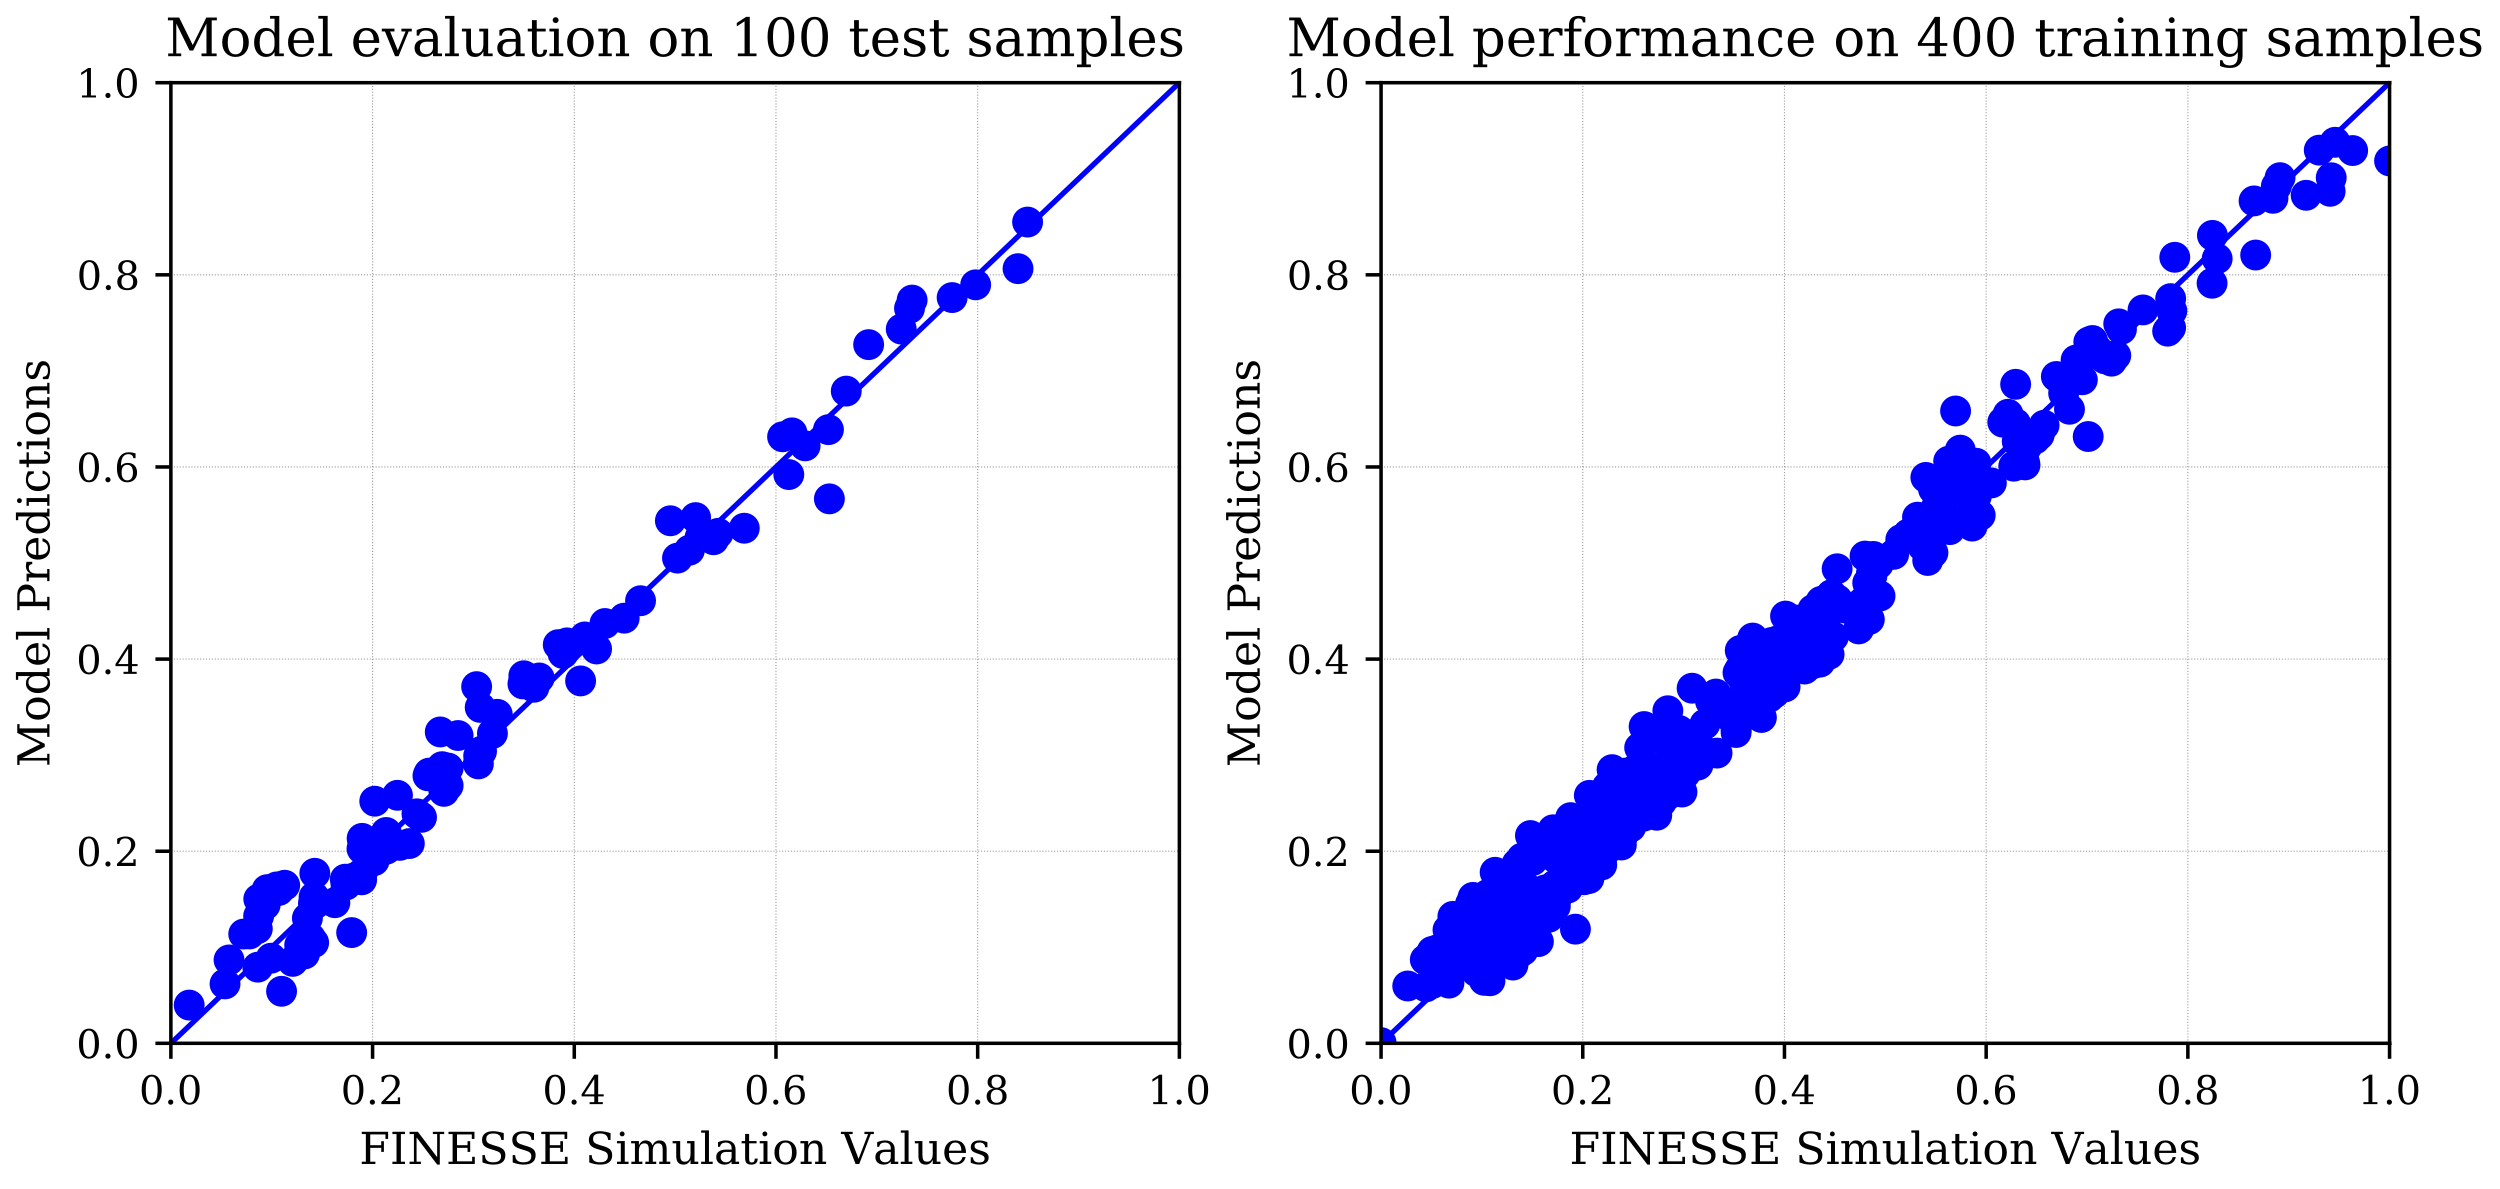 <?xml version="1.0" encoding="utf-8" standalone="no"?>
<!DOCTYPE svg PUBLIC "-//W3C//DTD SVG 1.1//EN"
  "http://www.w3.org/Graphics/SVG/1.1/DTD/svg11.dtd">
<!-- Created with matplotlib (https://matplotlib.org/) -->
<svg height="269.147pt" version="1.1" viewBox="0 0 565.876 269.147" width="565.876pt" xmlns="http://www.w3.org/2000/svg" xmlns:xlink="http://www.w3.org/1999/xlink">
 <defs>
  <style type="text/css">
*{stroke-linecap:butt;stroke-linejoin:round;}
  </style>
 </defs>
 <g id="figure_1">
  <g id="patch_1">
   <path d="M 0 269.147 
L 565.876 269.147 
L 565.876 0 
L 0 0 
z
" style="fill:#ffffff;"/>
  </g>
  <g id="axes_1">
   <g id="patch_2">
    <path d="M 38.678 236.158 
L 266.951 236.158 
L 266.951 18.718 
L 38.678 18.718 
z
" style="fill:#ffffff;"/>
   </g>
   <g id="matplotlib.axis_1">
    <g id="xtick_1">
     <g id="line2d_1">
      <path clip-path="url(#p7af334f32f)" d="M 38.678 236.158 
L 38.678 18.718 
" style="fill:none;stroke:#999999;stroke-dasharray:0.25,0.412;stroke-dashoffset:0;stroke-width:0.25;"/>
     </g>
     <g id="line2d_2">
      <defs>
       <path d="M 0 0 
L 0 3.5 
" id="mfeeef051a7" style="stroke:#000000;stroke-width:0.8;"/>
      </defs>
      <g>
       <use style="stroke:#000000;stroke-width:0.8;" x="38.678" xlink:href="#mfeeef051a7" y="236.158"/>
      </g>
     </g>
     <g id="text_1">
      <!-- $\mathdefault{0.0}$ -->
      <defs>
       <path d="M 31.781 3.422 
Q 39.266 3.422 42.969 11.625 
Q 46.688 19.828 46.688 36.375 
Q 46.688 52.984 42.969 61.188 
Q 39.266 69.391 31.781 69.391 
Q 24.312 69.391 20.594 61.188 
Q 16.891 52.984 16.891 36.375 
Q 16.891 19.828 20.594 11.625 
Q 24.312 3.422 31.781 3.422 
z
M 31.781 -1.422 
Q 19.922 -1.422 13.25 8.531 
Q 6.594 18.5 6.594 36.375 
Q 6.594 54.297 13.25 64.25 
Q 19.922 74.219 31.781 74.219 
Q 43.703 74.219 50.344 64.25 
Q 56.984 54.297 56.984 36.375 
Q 56.984 18.5 50.344 8.531 
Q 43.703 -1.422 31.781 -1.422 
z
" id="DejaVuSerif-48"/>
       <path d="M 9.422 5.078 
Q 9.422 7.812 11.281 9.719 
Q 13.141 11.625 15.922 11.625 
Q 18.609 11.625 20.5 9.719 
Q 22.406 7.812 22.406 5.078 
Q 22.406 2.391 20.5 0.484 
Q 18.609 -1.422 15.922 -1.422 
Q 13.141 -1.422 11.281 0.453 
Q 9.422 2.344 9.422 5.078 
z
" id="DejaVuSerif-46"/>
      </defs>
      <g transform="translate(31.478 249.997)scale(0.09 -0.09)">
       <use transform="translate(0 0.781)" xlink:href="#DejaVuSerif-48"/>
       <use transform="translate(63.623 0.781)" xlink:href="#DejaVuSerif-46"/>
       <use transform="translate(95.41 0.781)" xlink:href="#DejaVuSerif-48"/>
      </g>
     </g>
    </g>
    <g id="xtick_2">
     <g id="line2d_3">
      <path clip-path="url(#p7af334f32f)" d="M 84.333 236.158 
L 84.333 18.718 
" style="fill:none;stroke:#999999;stroke-dasharray:0.25,0.412;stroke-dashoffset:0;stroke-width:0.25;"/>
     </g>
     <g id="line2d_4">
      <g>
       <use style="stroke:#000000;stroke-width:0.8;" x="84.333" xlink:href="#mfeeef051a7" y="236.158"/>
      </g>
     </g>
     <g id="text_2">
      <!-- $\mathdefault{0.2}$ -->
      <defs>
       <path d="M 12.797 55.516 
L 7.328 55.516 
L 7.328 68.5 
Q 12.547 71.297 17.844 72.75 
Q 23.141 74.219 28.219 74.219 
Q 39.594 74.219 46.188 68.703 
Q 52.781 63.188 52.781 53.719 
Q 52.781 43.016 37.844 28.125 
Q 36.672 27 36.078 26.422 
L 17.672 8.016 
L 48.094 8.016 
L 48.094 17 
L 53.812 17 
L 53.812 0 
L 6.781 0 
L 6.781 5.328 
L 28.906 27.391 
Q 36.234 34.719 39.359 40.844 
Q 42.484 46.969 42.484 53.719 
Q 42.484 61.078 38.641 65.234 
Q 34.812 69.391 28.078 69.391 
Q 21.094 69.391 17.281 65.922 
Q 13.484 62.453 12.797 55.516 
z
" id="DejaVuSerif-50"/>
      </defs>
      <g transform="translate(77.133 249.997)scale(0.09 -0.09)">
       <use transform="translate(0 0.781)" xlink:href="#DejaVuSerif-48"/>
       <use transform="translate(63.623 0.781)" xlink:href="#DejaVuSerif-46"/>
       <use transform="translate(95.379 0.781)" xlink:href="#DejaVuSerif-50"/>
      </g>
     </g>
    </g>
    <g id="xtick_3">
     <g id="line2d_5">
      <path clip-path="url(#p7af334f32f)" d="M 129.987 236.158 
L 129.987 18.718 
" style="fill:none;stroke:#999999;stroke-dasharray:0.25,0.412;stroke-dashoffset:0;stroke-width:0.25;"/>
     </g>
     <g id="line2d_6">
      <g>
       <use style="stroke:#000000;stroke-width:0.8;" x="129.987" xlink:href="#mfeeef051a7" y="236.158"/>
      </g>
     </g>
     <g id="text_3">
      <!-- $\mathdefault{0.4}$ -->
      <defs>
       <path d="M 34.906 24.703 
L 34.906 63.484 
L 10.016 24.703 
z
M 56.391 0 
L 23.188 0 
L 23.188 5.172 
L 34.906 5.172 
L 34.906 19.484 
L 3.078 19.484 
L 3.078 24.812 
L 35.016 74.219 
L 44.672 74.219 
L 44.672 24.703 
L 58.594 24.703 
L 58.594 19.484 
L 44.672 19.484 
L 44.672 5.172 
L 56.391 5.172 
z
" id="DejaVuSerif-52"/>
      </defs>
      <g transform="translate(122.787 249.997)scale(0.09 -0.09)">
       <use transform="translate(0 0.781)" xlink:href="#DejaVuSerif-48"/>
       <use transform="translate(63.623 0.781)" xlink:href="#DejaVuSerif-46"/>
       <use transform="translate(95.41 0.781)" xlink:href="#DejaVuSerif-52"/>
      </g>
     </g>
    </g>
    <g id="xtick_4">
     <g id="line2d_7">
      <path clip-path="url(#p7af334f32f)" d="M 175.642 236.158 
L 175.642 18.718 
" style="fill:none;stroke:#999999;stroke-dasharray:0.25,0.412;stroke-dashoffset:0;stroke-width:0.25;"/>
     </g>
     <g id="line2d_8">
      <g>
       <use style="stroke:#000000;stroke-width:0.8;" x="175.642" xlink:href="#mfeeef051a7" y="236.158"/>
      </g>
     </g>
     <g id="text_4">
      <!-- $\mathdefault{0.6}$ -->
      <defs>
       <path d="M 32.719 3.422 
Q 39.594 3.422 43.297 8.469 
Q 47.016 13.531 47.016 23 
Q 47.016 32.469 43.297 37.516 
Q 39.594 42.578 32.719 42.578 
Q 25.734 42.578 22.062 37.688 
Q 18.406 32.812 18.406 23.578 
Q 18.406 13.875 22.109 8.641 
Q 25.828 3.422 32.719 3.422 
z
M 16.797 40.141 
Q 20.125 43.797 24.312 45.594 
Q 28.516 47.406 33.797 47.406 
Q 44.672 47.406 51 40.859 
Q 57.328 34.328 57.328 23 
Q 57.328 11.922 50.516 5.25 
Q 43.703 -1.422 32.328 -1.422 
Q 19.969 -1.422 13.328 7.781 
Q 6.688 17 6.688 34.078 
Q 6.688 53.219 14.547 63.719 
Q 22.406 74.219 36.719 74.219 
Q 40.578 74.219 44.828 73.484 
Q 49.078 72.75 53.516 71.297 
L 53.516 59.281 
L 48 59.281 
Q 47.406 64.203 44.234 66.797 
Q 41.062 69.391 35.688 69.391 
Q 26.219 69.391 21.578 62.203 
Q 16.938 55.031 16.797 40.141 
z
" id="DejaVuSerif-54"/>
      </defs>
      <g transform="translate(168.442 249.997)scale(0.09 -0.09)">
       <use transform="translate(0 0.781)" xlink:href="#DejaVuSerif-48"/>
       <use transform="translate(63.623 0.781)" xlink:href="#DejaVuSerif-46"/>
       <use transform="translate(95.41 0.781)" xlink:href="#DejaVuSerif-54"/>
      </g>
     </g>
    </g>
    <g id="xtick_5">
     <g id="line2d_9">
      <path clip-path="url(#p7af334f32f)" d="M 221.296 236.158 
L 221.296 18.718 
" style="fill:none;stroke:#999999;stroke-dasharray:0.25,0.412;stroke-dashoffset:0;stroke-width:0.25;"/>
     </g>
     <g id="line2d_10">
      <g>
       <use style="stroke:#000000;stroke-width:0.8;" x="221.296" xlink:href="#mfeeef051a7" y="236.158"/>
      </g>
     </g>
     <g id="text_5">
      <!-- $\mathdefault{0.8}$ -->
      <defs>
       <path d="M 46.578 19.922 
Q 46.578 27.734 42.688 32.047 
Q 38.812 36.375 31.781 36.375 
Q 24.75 36.375 20.875 32.047 
Q 17 27.734 17 19.922 
Q 17 12.062 20.875 7.734 
Q 24.75 3.422 31.781 3.422 
Q 38.812 3.422 42.688 7.734 
Q 46.578 12.062 46.578 19.922 
z
M 44.578 55.328 
Q 44.578 61.969 41.203 65.672 
Q 37.844 69.391 31.781 69.391 
Q 25.781 69.391 22.391 65.672 
Q 19 61.969 19 55.328 
Q 19 48.641 22.391 44.922 
Q 25.781 41.219 31.781 41.219 
Q 37.844 41.219 41.203 44.922 
Q 44.578 48.641 44.578 55.328 
z
M 39.312 38.812 
Q 47.609 37.703 52.25 32.688 
Q 56.891 27.688 56.891 19.922 
Q 56.891 9.672 50.391 4.125 
Q 43.891 -1.422 31.781 -1.422 
Q 19.734 -1.422 13.203 4.125 
Q 6.688 9.672 6.688 19.922 
Q 6.688 27.688 11.328 32.688 
Q 15.969 37.703 24.312 38.812 
Q 16.938 40.141 13 44.406 
Q 9.078 48.688 9.078 55.328 
Q 9.078 64.109 15.125 69.156 
Q 21.188 74.219 31.781 74.219 
Q 42.391 74.219 48.438 69.156 
Q 54.5 64.109 54.5 55.328 
Q 54.5 48.688 50.562 44.406 
Q 46.625 40.141 39.312 38.812 
z
" id="DejaVuSerif-56"/>
      </defs>
      <g transform="translate(214.141 249.997)scale(0.09 -0.09)">
       <use transform="translate(0 0.781)" xlink:href="#DejaVuSerif-48"/>
       <use transform="translate(63.623 0.781)" xlink:href="#DejaVuSerif-46"/>
       <use transform="translate(95.363 0.781)" xlink:href="#DejaVuSerif-56"/>
      </g>
     </g>
    </g>
    <g id="xtick_6">
     <g id="line2d_11">
      <path clip-path="url(#p7af334f32f)" d="M 266.951 236.158 
L 266.951 18.718 
" style="fill:none;stroke:#999999;stroke-dasharray:0.25,0.412;stroke-dashoffset:0;stroke-width:0.25;"/>
     </g>
     <g id="line2d_12">
      <g>
       <use style="stroke:#000000;stroke-width:0.8;" x="266.951" xlink:href="#mfeeef051a7" y="236.158"/>
      </g>
     </g>
     <g id="text_6">
      <!-- $\mathdefault{1.0}$ -->
      <defs>
       <path d="M 14.203 0 
L 14.203 5.172 
L 26.906 5.172 
L 26.906 65.828 
L 12.203 56.297 
L 12.203 62.703 
L 29.984 74.219 
L 36.719 74.219 
L 36.719 5.172 
L 49.422 5.172 
L 49.422 0 
z
" id="DejaVuSerif-49"/>
      </defs>
      <g transform="translate(259.751 249.997)scale(0.09 -0.09)">
       <use transform="translate(0 0.781)" xlink:href="#DejaVuSerif-49"/>
       <use transform="translate(63.623 0.781)" xlink:href="#DejaVuSerif-46"/>
       <use transform="translate(95.41 0.781)" xlink:href="#DejaVuSerif-48"/>
      </g>
     </g>
    </g>
    <g id="text_7">
     <!-- FINESSE Simulation Values -->
     <defs>
      <path d="M 5.516 0 
L 5.516 5.172 
L 14.797 5.172 
L 14.797 67.672 
L 5.516 67.672 
L 5.516 72.906 
L 65.188 72.906 
L 65.188 56.688 
L 59.188 56.688 
L 59.188 66.891 
L 24.703 66.891 
L 24.703 42.484 
L 49.609 42.484 
L 49.609 51.609 
L 55.609 51.609 
L 55.609 27.391 
L 49.609 27.391 
L 49.609 36.531 
L 24.703 36.531 
L 24.703 5.172 
L 36.375 5.172 
L 36.375 0 
z
" id="DejaVuSerif-70"/>
      <path d="M 24.703 5.172 
L 33.984 5.172 
L 33.984 0 
L 5.516 0 
L 5.516 5.172 
L 14.797 5.172 
L 14.797 67.672 
L 5.516 67.672 
L 5.516 72.906 
L 33.984 72.906 
L 33.984 67.672 
L 24.703 67.672 
z
" id="DejaVuSerif-73"/>
      <path d="M 4.891 0 
L 4.891 5.172 
L 14.703 5.172 
L 14.703 67.672 
L 4.891 67.672 
L 4.891 72.906 
L 23.578 72.906 
L 67.281 15.375 
L 67.281 67.672 
L 57.516 67.672 
L 57.516 72.906 
L 83.109 72.906 
L 83.109 67.672 
L 73.297 67.672 
L 73.297 -1.422 
L 67.391 -1.422 
L 20.703 60.016 
L 20.703 5.172 
L 30.516 5.172 
L 30.516 0 
z
" id="DejaVuSerif-78"/>
      <path d="M 5.516 0 
L 5.516 5.172 
L 14.797 5.172 
L 14.797 67.672 
L 5.516 67.672 
L 5.516 72.906 
L 64.203 72.906 
L 64.203 56.688 
L 58.203 56.688 
L 58.203 66.891 
L 24.703 66.891 
L 24.703 42.484 
L 48.578 42.484 
L 48.578 51.609 
L 54.594 51.609 
L 54.594 27.391 
L 48.578 27.391 
L 48.578 36.531 
L 24.703 36.531 
L 24.703 6 
L 58.984 6 
L 58.984 16.219 
L 64.984 16.219 
L 64.984 0 
z
" id="DejaVuSerif-69"/>
      <path d="M 9.281 3.516 
L 9.281 20.125 
L 14.891 20.062 
Q 15.141 11.766 19.703 7.781 
Q 24.266 3.812 33.594 3.812 
Q 42.281 3.812 46.844 7.25 
Q 51.422 10.688 51.422 17.281 
Q 51.422 22.562 48.656 25.391 
Q 45.906 28.219 37.016 30.906 
L 27.391 33.797 
Q 16.938 36.969 12.672 41.703 
Q 8.406 46.438 8.406 54.688 
Q 8.406 63.969 14.984 69.094 
Q 21.578 74.219 33.5 74.219 
Q 38.578 74.219 44.625 73.109 
Q 50.688 72.016 57.516 69.922 
L 57.516 54.391 
L 52 54.391 
Q 51.172 62.109 46.844 65.547 
Q 42.531 69 33.688 69 
Q 25.984 69 21.953 65.844 
Q 17.922 62.703 17.922 56.688 
Q 17.922 51.469 20.938 48.484 
Q 23.969 45.516 33.797 42.578 
L 42.828 39.891 
Q 52.734 36.922 56.953 32.297 
Q 61.188 27.688 61.188 19.922 
Q 61.188 9.328 54.391 3.953 
Q 47.609 -1.422 34.188 -1.422 
Q 28.172 -1.422 21.938 -0.188 
Q 15.719 1.031 9.281 3.516 
z
" id="DejaVuSerif-83"/>
      <path id="DejaVuSerif-32"/>
      <path d="M 9.719 68.016 
Q 9.719 70.266 11.344 71.922 
Q 12.984 73.578 15.281 73.578 
Q 17.531 73.578 19.156 71.922 
Q 20.797 70.266 20.797 68.016 
Q 20.797 65.719 19.188 64.109 
Q 17.578 62.5 15.281 62.5 
Q 12.984 62.5 11.344 64.109 
Q 9.719 65.719 9.719 68.016 
z
M 21.188 5.172 
L 29.688 5.172 
L 29.688 0 
L 3.609 0 
L 3.609 5.172 
L 12.203 5.172 
L 12.203 46.688 
L 3.609 46.688 
L 3.609 51.906 
L 21.188 51.906 
z
" id="DejaVuSerif-105"/>
      <path d="M 51.812 41.797 
Q 54.391 47.516 58.422 50.422 
Q 62.453 53.328 67.828 53.328 
Q 75.984 53.328 79.984 48.266 
Q 83.984 43.219 83.984 33.016 
L 83.984 5.172 
L 92.094 5.172 
L 92.094 0 
L 67.188 0 
L 67.188 5.172 
L 75 5.172 
L 75 31.984 
Q 75 39.938 72.656 43.312 
Q 70.312 46.688 64.891 46.688 
Q 58.891 46.688 55.734 42.141 
Q 52.594 37.594 52.594 28.906 
L 52.594 5.172 
L 60.406 5.172 
L 60.406 0 
L 35.797 0 
L 35.797 5.172 
L 43.609 5.172 
L 43.609 32.328 
Q 43.609 40.094 41.266 43.391 
Q 38.922 46.688 33.5 46.688 
Q 27.484 46.688 24.328 42.141 
Q 21.188 37.594 21.188 28.906 
L 21.188 5.172 
L 29 5.172 
L 29 0 
L 4.109 0 
L 4.109 5.172 
L 12.203 5.172 
L 12.203 46.781 
L 3.609 46.781 
L 3.609 51.906 
L 21.188 51.906 
L 21.188 42.672 
Q 23.688 47.859 27.531 50.594 
Q 31.391 53.328 36.281 53.328 
Q 42.328 53.328 46.375 50.312 
Q 50.438 47.312 51.812 41.797 
z
" id="DejaVuSerif-109"/>
      <path d="M 35.406 51.906 
L 52.203 51.906 
L 52.203 5.172 
L 60.688 5.172 
L 60.688 0 
L 43.219 0 
L 43.219 9.188 
Q 40.719 4 36.766 1.281 
Q 32.812 -1.422 27.594 -1.422 
Q 18.953 -1.422 14.875 3.484 
Q 10.797 8.406 10.797 18.891 
L 10.797 46.688 
L 2.688 46.688 
L 2.688 51.906 
L 19.828 51.906 
L 19.828 21.688 
Q 19.828 12.203 22.141 8.688 
Q 24.469 5.172 30.422 5.172 
Q 36.672 5.172 39.938 9.766 
Q 43.219 14.359 43.219 23.094 
L 43.219 46.688 
L 35.406 46.688 
z
" id="DejaVuSerif-117"/>
      <path d="M 20.516 5.172 
L 29 5.172 
L 29 0 
L 2.875 0 
L 2.875 5.172 
L 11.531 5.172 
L 11.531 70.797 
L 2.875 70.797 
L 2.875 75.984 
L 20.516 75.984 
z
" id="DejaVuSerif-108"/>
      <path d="M 39.797 16.312 
L 39.797 27.297 
L 28.219 27.297 
Q 21.531 27.297 18.25 24.406 
Q 14.984 21.531 14.984 15.578 
Q 14.984 10.156 18.297 6.984 
Q 21.625 3.812 27.297 3.812 
Q 32.906 3.812 36.344 7.281 
Q 39.797 10.75 39.797 16.312 
z
M 48.781 32.422 
L 48.781 5.172 
L 56.781 5.172 
L 56.781 0 
L 39.797 0 
L 39.797 5.609 
Q 36.812 2 32.906 0.281 
Q 29 -1.422 23.781 -1.422 
Q 15.141 -1.422 10.062 3.172 
Q 4.984 7.766 4.984 15.578 
Q 4.984 23.641 10.797 28.078 
Q 16.609 32.516 27.203 32.516 
L 39.797 32.516 
L 39.797 36.078 
Q 39.797 42 36.203 45.234 
Q 32.625 48.484 26.125 48.484 
Q 20.75 48.484 17.578 46.047 
Q 14.406 43.609 13.625 38.812 
L 8.984 38.812 
L 8.984 49.312 
Q 13.672 51.312 18.094 52.312 
Q 22.516 53.328 26.703 53.328 
Q 37.5 53.328 43.141 47.969 
Q 48.781 42.625 48.781 32.422 
z
" id="DejaVuSerif-97"/>
      <path d="M 10.797 46.688 
L 2.875 46.688 
L 2.875 51.906 
L 10.797 51.906 
L 10.797 68.016 
L 19.828 68.016 
L 19.828 51.906 
L 36.719 51.906 
L 36.719 46.688 
L 19.828 46.688 
L 19.828 13.719 
Q 19.828 7.125 21.094 5.266 
Q 22.359 3.422 25.781 3.422 
Q 29.297 3.422 30.906 5.484 
Q 32.516 7.562 32.625 12.203 
L 39.406 12.203 
Q 39.016 5.125 35.547 1.844 
Q 32.078 -1.422 25 -1.422 
Q 17.234 -1.422 14.016 2.016 
Q 10.797 5.469 10.797 13.719 
z
" id="DejaVuSerif-116"/>
      <path d="M 30.078 3.422 
Q 37.312 3.422 40.984 9.125 
Q 44.672 14.844 44.672 25.984 
Q 44.672 37.109 40.984 42.797 
Q 37.312 48.484 30.078 48.484 
Q 22.859 48.484 19.172 42.797 
Q 15.484 37.109 15.484 25.984 
Q 15.484 14.844 19.188 9.125 
Q 22.906 3.422 30.078 3.422 
z
M 30.078 -1.422 
Q 18.75 -1.422 11.859 6.078 
Q 4.984 13.578 4.984 25.984 
Q 4.984 38.375 11.844 45.844 
Q 18.703 53.328 30.078 53.328 
Q 41.453 53.328 48.312 45.844 
Q 55.172 38.375 55.172 25.984 
Q 55.172 13.578 48.312 6.078 
Q 41.453 -1.422 30.078 -1.422 
z
" id="DejaVuSerif-111"/>
      <path d="M 4.109 0 
L 4.109 5.172 
L 12.203 5.172 
L 12.203 46.688 
L 3.609 46.688 
L 3.609 51.906 
L 21.188 51.906 
L 21.188 42.672 
Q 23.688 47.953 27.656 50.641 
Q 31.641 53.328 36.922 53.328 
Q 45.516 53.328 49.562 48.391 
Q 53.609 43.453 53.609 33.016 
L 53.609 5.172 
L 61.625 5.172 
L 61.625 0 
L 36.812 0 
L 36.812 5.172 
L 44.578 5.172 
L 44.578 30.172 
Q 44.578 39.703 42.234 43.234 
Q 39.891 46.781 33.984 46.781 
Q 27.734 46.781 24.453 42.203 
Q 21.188 37.641 21.188 28.906 
L 21.188 5.172 
L 29 5.172 
L 29 0 
z
" id="DejaVuSerif-110"/>
      <path d="M 17.484 67.672 
L 39.016 11.719 
L 60.5 67.672 
L 52.297 67.672 
L 52.297 72.906 
L 73.688 72.906 
L 73.688 67.672 
L 66.609 67.672 
L 40.578 0 
L 32.172 0 
L 6.297 67.672 
L -0.984 67.672 
L -0.984 72.906 
L 25.594 72.906 
L 25.594 67.672 
z
" id="DejaVuSerif-86"/>
      <path d="M 54.203 25 
L 15.484 25 
L 15.484 24.609 
Q 15.484 14.109 19.438 8.766 
Q 23.391 3.422 31.109 3.422 
Q 37.016 3.422 40.797 6.516 
Q 44.578 9.625 46.094 15.719 
L 53.328 15.719 
Q 51.172 7.172 45.375 2.875 
Q 39.594 -1.422 30.172 -1.422 
Q 18.797 -1.422 11.891 6.078 
Q 4.984 13.578 4.984 25.984 
Q 4.984 38.281 11.766 45.797 
Q 18.562 53.328 29.594 53.328 
Q 41.359 53.328 47.656 46.062 
Q 53.953 38.812 54.203 25 
z
M 43.609 30.172 
Q 43.312 39.266 39.766 43.875 
Q 36.234 48.484 29.594 48.484 
Q 23.391 48.484 19.828 43.844 
Q 16.266 39.203 15.484 30.172 
z
" id="DejaVuSerif-101"/>
      <path d="M 5.609 2.875 
L 5.609 14.984 
L 10.797 14.984 
Q 10.984 9.188 14.422 6.297 
Q 17.875 3.422 24.609 3.422 
Q 30.672 3.422 33.844 5.688 
Q 37.016 7.953 37.016 12.312 
Q 37.016 15.719 34.688 17.812 
Q 32.375 19.922 24.906 22.312 
L 18.406 24.516 
Q 11.719 26.656 8.719 29.875 
Q 5.719 33.109 5.719 38.094 
Q 5.719 45.219 10.938 49.266 
Q 16.156 53.328 25.391 53.328 
Q 29.5 53.328 34.031 52.25 
Q 38.578 51.172 43.406 49.125 
L 43.406 37.797 
L 38.234 37.797 
Q 38.031 42.828 34.703 45.656 
Q 31.391 48.484 25.688 48.484 
Q 20.016 48.484 17.109 46.484 
Q 14.203 44.484 14.203 40.484 
Q 14.203 37.203 16.406 35.219 
Q 18.609 33.25 25.203 31.203 
L 32.328 29 
Q 39.703 26.703 42.938 23.266 
Q 46.188 19.828 46.188 14.406 
Q 46.188 7.031 40.547 2.797 
Q 34.906 -1.422 25 -1.422 
Q 19.969 -1.422 15.188 -0.344 
Q 10.406 0.734 5.609 2.875 
z
" id="DejaVuSerif-115"/>
     </defs>
     <g transform="translate(81.332 263.467)scale(0.1 -0.1)">
      <use xlink:href="#DejaVuSerif-70"/>
      <use x="69.385" xlink:href="#DejaVuSerif-73"/>
      <use x="108.887" xlink:href="#DejaVuSerif-78"/>
      <use x="196.387" xlink:href="#DejaVuSerif-69"/>
      <use x="269.385" xlink:href="#DejaVuSerif-83"/>
      <use x="337.875" xlink:href="#DejaVuSerif-83"/>
      <use x="406.381" xlink:href="#DejaVuSerif-69"/>
      <use x="479.379" xlink:href="#DejaVuSerif-32"/>
      <use x="511.166" xlink:href="#DejaVuSerif-83"/>
      <use x="579.672" xlink:href="#DejaVuSerif-105"/>
      <use x="611.654" xlink:href="#DejaVuSerif-109"/>
      <use x="706.479" xlink:href="#DejaVuSerif-117"/>
      <use x="770.883" xlink:href="#DejaVuSerif-108"/>
      <use x="802.865" xlink:href="#DejaVuSerif-97"/>
      <use x="862.484" xlink:href="#DejaVuSerif-116"/>
      <use x="902.67" xlink:href="#DejaVuSerif-105"/>
      <use x="934.652" xlink:href="#DejaVuSerif-111"/>
      <use x="994.857" xlink:href="#DejaVuSerif-110"/>
      <use x="1059.262" xlink:href="#DejaVuSerif-32"/>
      <use x="1091.049" xlink:href="#DejaVuSerif-86"/>
      <use x="1163.125" xlink:href="#DejaVuSerif-97"/>
      <use x="1222.744" xlink:href="#DejaVuSerif-108"/>
      <use x="1254.727" xlink:href="#DejaVuSerif-117"/>
      <use x="1319.131" xlink:href="#DejaVuSerif-101"/>
      <use x="1378.311" xlink:href="#DejaVuSerif-115"/>
     </g>
    </g>
   </g>
   <g id="matplotlib.axis_2">
    <g id="ytick_1">
     <g id="line2d_13">
      <path clip-path="url(#p7af334f32f)" d="M 38.678 236.158 
L 266.951 236.158 
" style="fill:none;stroke:#999999;stroke-dasharray:0.25,0.412;stroke-dashoffset:0;stroke-width:0.25;"/>
     </g>
     <g id="line2d_14">
      <defs>
       <path d="M 0 0 
L -3.5 0 
" id="m158b456f15" style="stroke:#000000;stroke-width:0.8;"/>
      </defs>
      <g>
       <use style="stroke:#000000;stroke-width:0.8;" x="38.678" xlink:href="#m158b456f15" y="236.158"/>
      </g>
     </g>
     <g id="text_8">
      <!-- $\mathdefault{0.0}$ -->
      <g transform="translate(17.278 239.577)scale(0.09 -0.09)">
       <use transform="translate(0 0.781)" xlink:href="#DejaVuSerif-48"/>
       <use transform="translate(63.623 0.781)" xlink:href="#DejaVuSerif-46"/>
       <use transform="translate(95.41 0.781)" xlink:href="#DejaVuSerif-48"/>
      </g>
     </g>
    </g>
    <g id="ytick_2">
     <g id="line2d_15">
      <path clip-path="url(#p7af334f32f)" d="M 38.678 192.67 
L 266.951 192.67 
" style="fill:none;stroke:#999999;stroke-dasharray:0.25,0.412;stroke-dashoffset:0;stroke-width:0.25;"/>
     </g>
     <g id="line2d_16">
      <g>
       <use style="stroke:#000000;stroke-width:0.8;" x="38.678" xlink:href="#m158b456f15" y="192.67"/>
      </g>
     </g>
     <g id="text_9">
      <!-- $\mathdefault{0.2}$ -->
      <g transform="translate(17.278 196.089)scale(0.09 -0.09)">
       <use transform="translate(0 0.781)" xlink:href="#DejaVuSerif-48"/>
       <use transform="translate(63.623 0.781)" xlink:href="#DejaVuSerif-46"/>
       <use transform="translate(95.379 0.781)" xlink:href="#DejaVuSerif-50"/>
      </g>
     </g>
    </g>
    <g id="ytick_3">
     <g id="line2d_17">
      <path clip-path="url(#p7af334f32f)" d="M 38.678 149.182 
L 266.951 149.182 
" style="fill:none;stroke:#999999;stroke-dasharray:0.25,0.412;stroke-dashoffset:0;stroke-width:0.25;"/>
     </g>
     <g id="line2d_18">
      <g>
       <use style="stroke:#000000;stroke-width:0.8;" x="38.678" xlink:href="#m158b456f15" y="149.182"/>
      </g>
     </g>
     <g id="text_10">
      <!-- $\mathdefault{0.4}$ -->
      <g transform="translate(17.278 152.601)scale(0.09 -0.09)">
       <use transform="translate(0 0.781)" xlink:href="#DejaVuSerif-48"/>
       <use transform="translate(63.623 0.781)" xlink:href="#DejaVuSerif-46"/>
       <use transform="translate(95.41 0.781)" xlink:href="#DejaVuSerif-52"/>
      </g>
     </g>
    </g>
    <g id="ytick_4">
     <g id="line2d_19">
      <path clip-path="url(#p7af334f32f)" d="M 38.678 105.694 
L 266.951 105.694 
" style="fill:none;stroke:#999999;stroke-dasharray:0.25,0.412;stroke-dashoffset:0;stroke-width:0.25;"/>
     </g>
     <g id="line2d_20">
      <g>
       <use style="stroke:#000000;stroke-width:0.8;" x="38.678" xlink:href="#m158b456f15" y="105.694"/>
      </g>
     </g>
     <g id="text_11">
      <!-- $\mathdefault{0.6}$ -->
      <g transform="translate(17.278 109.113)scale(0.09 -0.09)">
       <use transform="translate(0 0.781)" xlink:href="#DejaVuSerif-48"/>
       <use transform="translate(63.623 0.781)" xlink:href="#DejaVuSerif-46"/>
       <use transform="translate(95.41 0.781)" xlink:href="#DejaVuSerif-54"/>
      </g>
     </g>
    </g>
    <g id="ytick_5">
     <g id="line2d_21">
      <path clip-path="url(#p7af334f32f)" d="M 38.678 62.206 
L 266.951 62.206 
" style="fill:none;stroke:#999999;stroke-dasharray:0.25,0.412;stroke-dashoffset:0;stroke-width:0.25;"/>
     </g>
     <g id="line2d_22">
      <g>
       <use style="stroke:#000000;stroke-width:0.8;" x="38.678" xlink:href="#m158b456f15" y="62.206"/>
      </g>
     </g>
     <g id="text_12">
      <!-- $\mathdefault{0.8}$ -->
      <g transform="translate(17.368 65.625)scale(0.09 -0.09)">
       <use transform="translate(0 0.781)" xlink:href="#DejaVuSerif-48"/>
       <use transform="translate(63.623 0.781)" xlink:href="#DejaVuSerif-46"/>
       <use transform="translate(95.363 0.781)" xlink:href="#DejaVuSerif-56"/>
      </g>
     </g>
    </g>
    <g id="ytick_6">
     <g id="line2d_23">
      <path clip-path="url(#p7af334f32f)" d="M 38.678 18.718 
L 266.951 18.718 
" style="fill:none;stroke:#999999;stroke-dasharray:0.25,0.412;stroke-dashoffset:0;stroke-width:0.25;"/>
     </g>
     <g id="line2d_24">
      <g>
       <use style="stroke:#000000;stroke-width:0.8;" x="38.678" xlink:href="#m158b456f15" y="18.718"/>
      </g>
     </g>
     <g id="text_13">
      <!-- $\mathdefault{1.0}$ -->
      <g transform="translate(17.278 22.137)scale(0.09 -0.09)">
       <use transform="translate(0 0.781)" xlink:href="#DejaVuSerif-49"/>
       <use transform="translate(63.623 0.781)" xlink:href="#DejaVuSerif-46"/>
       <use transform="translate(95.41 0.781)" xlink:href="#DejaVuSerif-48"/>
      </g>
     </g>
    </g>
    <g id="text_14">
     <!-- Model Predictions -->
     <defs>
      <path d="M 5.516 0 
L 5.516 5.172 
L 14.797 5.172 
L 14.797 67.672 
L 4.984 67.672 
L 4.984 72.906 
L 26.219 72.906 
L 51.812 21 
L 77.391 72.906 
L 97.312 72.906 
L 97.312 67.672 
L 87.594 67.672 
L 87.594 5.172 
L 96.922 5.172 
L 96.922 0 
L 68.406 0 
L 68.406 5.172 
L 77.688 5.172 
L 77.688 61.531 
L 52.688 10.688 
L 45.797 10.688 
L 20.797 61.531 
L 20.797 5.172 
L 30.078 5.172 
L 30.078 0 
z
" id="DejaVuSerif-77"/>
      <path d="M 52.484 5.172 
L 61.078 5.172 
L 61.078 0 
L 43.5 0 
L 43.5 8.109 
Q 40.875 3.219 36.797 0.891 
Q 32.719 -1.422 26.703 -1.422 
Q 17.141 -1.422 11.062 6.172 
Q 4.984 13.766 4.984 25.984 
Q 4.984 38.188 11.031 45.75 
Q 17.094 53.328 26.703 53.328 
Q 32.719 53.328 36.797 51 
Q 40.875 48.688 43.5 43.797 
L 43.5 70.797 
L 35.016 70.797 
L 35.016 75.984 
L 52.484 75.984 
z
M 43.5 23.391 
L 43.5 28.516 
Q 43.5 37.844 39.906 42.766 
Q 36.328 47.703 29.5 47.703 
Q 22.562 47.703 19.016 42.234 
Q 15.484 36.766 15.484 25.984 
Q 15.484 15.234 19.016 9.719 
Q 22.562 4.203 29.5 4.203 
Q 36.328 4.203 39.906 9.109 
Q 43.5 14.016 43.5 23.391 
z
" id="DejaVuSerif-100"/>
      <path d="M 24.703 37.109 
L 37.594 37.109 
Q 44.875 37.109 48.672 41.031 
Q 52.484 44.969 52.484 52.391 
Q 52.484 59.859 48.672 63.766 
Q 44.875 67.672 37.594 67.672 
L 24.703 67.672 
z
M 5.516 0 
L 5.516 5.172 
L 14.797 5.172 
L 14.797 67.672 
L 5.516 67.672 
L 5.516 72.906 
L 39.984 72.906 
Q 50.922 72.906 57.312 67.359 
Q 63.719 61.812 63.719 52.391 
Q 63.719 43.016 57.312 37.453 
Q 50.922 31.891 39.984 31.891 
L 24.703 31.891 
L 24.703 5.172 
L 35.984 5.172 
L 35.984 0 
z
" id="DejaVuSerif-80"/>
      <path d="M 47.797 52 
L 47.797 39.016 
L 42.625 39.016 
Q 42.391 42.875 40.484 44.781 
Q 38.578 46.688 34.906 46.688 
Q 28.266 46.688 24.719 42.094 
Q 21.188 37.5 21.188 28.906 
L 21.188 5.172 
L 31.594 5.172 
L 31.594 0 
L 4.109 0 
L 4.109 5.172 
L 12.203 5.172 
L 12.203 46.781 
L 3.609 46.781 
L 3.609 51.906 
L 21.188 51.906 
L 21.188 42.672 
Q 23.828 48.094 27.969 50.703 
Q 32.125 53.328 38.094 53.328 
Q 40.281 53.328 42.703 52.984 
Q 45.125 52.641 47.797 52 
z
" id="DejaVuSerif-114"/>
      <path d="M 51.422 15.578 
Q 49.516 7.281 44.094 2.922 
Q 38.672 -1.422 30.078 -1.422 
Q 18.75 -1.422 11.859 6.078 
Q 4.984 13.578 4.984 25.984 
Q 4.984 38.422 11.859 45.875 
Q 18.75 53.328 30.078 53.328 
Q 35.016 53.328 39.891 52.172 
Q 44.781 51.031 49.703 48.688 
L 49.703 35.406 
L 44.484 35.406 
Q 43.453 42.234 40.016 45.359 
Q 36.578 48.484 30.172 48.484 
Q 22.906 48.484 19.188 42.844 
Q 15.484 37.203 15.484 25.984 
Q 15.484 14.75 19.172 9.078 
Q 22.859 3.422 30.172 3.422 
Q 35.984 3.422 39.453 6.438 
Q 42.922 9.469 44.188 15.578 
z
" id="DejaVuSerif-99"/>
     </defs>
     <g transform="translate(11.198 173.634)rotate(-90)scale(0.1 -0.1)">
      <use xlink:href="#DejaVuSerif-77"/>
      <use x="102.393" xlink:href="#DejaVuSerif-111"/>
      <use x="162.598" xlink:href="#DejaVuSerif-100"/>
      <use x="226.611" xlink:href="#DejaVuSerif-101"/>
      <use x="285.791" xlink:href="#DejaVuSerif-108"/>
      <use x="317.773" xlink:href="#DejaVuSerif-32"/>
      <use x="349.561" xlink:href="#DejaVuSerif-80"/>
      <use x="416.846" xlink:href="#DejaVuSerif-114"/>
      <use x="464.648" xlink:href="#DejaVuSerif-101"/>
      <use x="523.828" xlink:href="#DejaVuSerif-100"/>
      <use x="587.842" xlink:href="#DejaVuSerif-105"/>
      <use x="619.824" xlink:href="#DejaVuSerif-99"/>
      <use x="675.83" xlink:href="#DejaVuSerif-116"/>
      <use x="716.016" xlink:href="#DejaVuSerif-105"/>
      <use x="747.998" xlink:href="#DejaVuSerif-111"/>
      <use x="808.203" xlink:href="#DejaVuSerif-110"/>
      <use x="872.607" xlink:href="#DejaVuSerif-115"/>
     </g>
    </g>
   </g>
   <g id="PathCollection_1">
    <defs>
     <path d="M 0 3 
C 0.796 3 1.559 2.684 2.121 2.121 
C 2.684 1.559 3 0.796 3 0 
C 3 -0.796 2.684 -1.559 2.121 -2.121 
C 1.559 -2.684 0.796 -3 0 -3 
C -0.796 -3 -1.559 -2.684 -2.121 -2.121 
C -2.684 -1.559 -3 -0.796 -3 0 
C -3 0.796 -2.684 1.559 -2.121 2.121 
C -1.559 2.684 -0.796 3 0 3 
z
" id="m4d6b3f472f" style="stroke:#0000ff;"/>
    </defs>
    <g clip-path="url(#p7af334f32f)">
     <use style="fill:#0000ff;stroke:#0000ff;" x="68.924" xlink:href="#m4d6b3f472f" y="215.931"/>
     <use style="fill:#0000ff;stroke:#0000ff;" x="55.168" xlink:href="#m4d6b3f472f" y="211.42"/>
     <use style="fill:#0000ff;stroke:#0000ff;" x="206.458" xlink:href="#m4d6b3f472f" y="67.926"/>
     <use style="fill:#0000ff;stroke:#0000ff;" x="81.967" xlink:href="#m4d6b3f472f" y="189.763"/>
     <use style="fill:#0000ff;stroke:#0000ff;" x="60.458" xlink:href="#m4d6b3f472f" y="201.373"/>
     <use style="fill:#0000ff;stroke:#0000ff;" x="95.413" xlink:href="#m4d6b3f472f" y="185.006"/>
     <use style="fill:#0000ff;stroke:#0000ff;" x="90.524" xlink:href="#m4d6b3f472f" y="191.345"/>
     <use style="fill:#0000ff;stroke:#0000ff;" x="132.36" xlink:href="#m4d6b3f472f" y="144.172"/>
     <use style="fill:#0000ff;stroke:#0000ff;" x="161.506" xlink:href="#m4d6b3f472f" y="122.171"/>
     <use style="fill:#0000ff;stroke:#0000ff;" x="162.55" xlink:href="#m4d6b3f472f" y="120.719"/>
     <use style="fill:#0000ff;stroke:#0000ff;" x="141.284" xlink:href="#m4d6b3f472f" y="139.92"/>
     <use style="fill:#0000ff;stroke:#0000ff;" x="81.854" xlink:href="#m4d6b3f472f" y="199.149"/>
     <use style="fill:#0000ff;stroke:#0000ff;" x="178.545" xlink:href="#m4d6b3f472f" y="107.418"/>
     <use style="fill:#0000ff;stroke:#0000ff;" x="58.574" xlink:href="#m4d6b3f472f" y="203.49"/>
     <use style="fill:#0000ff;stroke:#0000ff;" x="58.542" xlink:href="#m4d6b3f472f" y="207.352"/>
     <use style="fill:#0000ff;stroke:#0000ff;" x="151.741" xlink:href="#m4d6b3f472f" y="117.877"/>
     <use style="fill:#0000ff;stroke:#0000ff;" x="58.354" xlink:href="#m4d6b3f472f" y="218.918"/>
     <use style="fill:#0000ff;stroke:#0000ff;" x="177.137" xlink:href="#m4d6b3f472f" y="98.868"/>
     <use style="fill:#0000ff;stroke:#0000ff;" x="230.432" xlink:href="#m4d6b3f472f" y="60.813"/>
     <use style="fill:#0000ff;stroke:#0000ff;" x="67.834" xlink:href="#m4d6b3f472f" y="213.948"/>
     <use style="fill:#0000ff;stroke:#0000ff;" x="96.864" xlink:href="#m4d6b3f472f" y="175.606"/>
     <use style="fill:#0000ff;stroke:#0000ff;" x="157.454" xlink:href="#m4d6b3f472f" y="117.16"/>
     <use style="fill:#0000ff;stroke:#0000ff;" x="118.572" xlink:href="#m4d6b3f472f" y="152.958"/>
     <use style="fill:#0000ff;stroke:#0000ff;" x="128.333" xlink:href="#m4d6b3f472f" y="145.517"/>
     <use style="fill:#0000ff;stroke:#0000ff;" x="87.417" xlink:href="#m4d6b3f472f" y="188.43"/>
     <use style="fill:#0000ff;stroke:#0000ff;" x="89.967" xlink:href="#m4d6b3f472f" y="180.017"/>
     <use style="fill:#0000ff;stroke:#0000ff;" x="122.05" xlink:href="#m4d6b3f472f" y="153.457"/>
     <use style="fill:#0000ff;stroke:#0000ff;" x="61.358" xlink:href="#m4d6b3f472f" y="216.892"/>
     <use style="fill:#0000ff;stroke:#0000ff;" x="69.269" xlink:href="#m4d6b3f472f" y="211.224"/>
     <use style="fill:#0000ff;stroke:#0000ff;" x="70.995" xlink:href="#m4d6b3f472f" y="213.363"/>
     <use style="fill:#0000ff;stroke:#0000ff;" x="69.577" xlink:href="#m4d6b3f472f" y="207.83"/>
     <use style="fill:#0000ff;stroke:#0000ff;" x="112.56" xlink:href="#m4d6b3f472f" y="161.684"/>
     <use style="fill:#0000ff;stroke:#0000ff;" x="111.461" xlink:href="#m4d6b3f472f" y="166.027"/>
     <use style="fill:#0000ff;stroke:#0000ff;" x="84.827" xlink:href="#m4d6b3f472f" y="181.354"/>
     <use style="fill:#0000ff;stroke:#0000ff;" x="120.868" xlink:href="#m4d6b3f472f" y="155.558"/>
     <use style="fill:#0000ff;stroke:#0000ff;" x="144.988" xlink:href="#m4d6b3f472f" y="135.976"/>
     <use style="fill:#0000ff;stroke:#0000ff;" x="232.595" xlink:href="#m4d6b3f472f" y="50.265"/>
     <use style="fill:#0000ff;stroke:#0000ff;" x="108.691" xlink:href="#m4d6b3f472f" y="160.119"/>
     <use style="fill:#0000ff;stroke:#0000ff;" x="70.252" xlink:href="#m4d6b3f472f" y="212.3"/>
     <use style="fill:#0000ff;stroke:#0000ff;" x="71.426" xlink:href="#m4d6b3f472f" y="204.529"/>
     <use style="fill:#0000ff;stroke:#0000ff;" x="63.732" xlink:href="#m4d6b3f472f" y="224.378"/>
     <use style="fill:#0000ff;stroke:#0000ff;" x="70.947" xlink:href="#m4d6b3f472f" y="204.495"/>
     <use style="fill:#0000ff;stroke:#0000ff;" x="182.242" xlink:href="#m4d6b3f472f" y="100.92"/>
     <use style="fill:#0000ff;stroke:#0000ff;" x="118.364" xlink:href="#m4d6b3f472f" y="154.799"/>
     <use style="fill:#0000ff;stroke:#0000ff;" x="42.821" xlink:href="#m4d6b3f472f" y="227.5"/>
     <use style="fill:#0000ff;stroke:#0000ff;" x="75.795" xlink:href="#m4d6b3f472f" y="204.327"/>
     <use style="fill:#0000ff;stroke:#0000ff;" x="79.597" xlink:href="#m4d6b3f472f" y="211.091"/>
     <use style="fill:#0000ff;stroke:#0000ff;" x="99.651" xlink:href="#m4d6b3f472f" y="165.677"/>
     <use style="fill:#0000ff;stroke:#0000ff;" x="135.036" xlink:href="#m4d6b3f472f" y="146.898"/>
     <use style="fill:#0000ff;stroke:#0000ff;" x="100.069" xlink:href="#m4d6b3f472f" y="173.537"/>
     <use style="fill:#0000ff;stroke:#0000ff;" x="80.208" xlink:href="#m4d6b3f472f" y="198.687"/>
     <use style="fill:#0000ff;stroke:#0000ff;" x="92.651" xlink:href="#m4d6b3f472f" y="190.939"/>
     <use style="fill:#0000ff;stroke:#0000ff;" x="58.243" xlink:href="#m4d6b3f472f" y="210.217"/>
     <use style="fill:#0000ff;stroke:#0000ff;" x="191.551" xlink:href="#m4d6b3f472f" y="88.529"/>
     <use style="fill:#0000ff;stroke:#0000ff;" x="136.931" xlink:href="#m4d6b3f472f" y="141.13"/>
     <use style="fill:#0000ff;stroke:#0000ff;" x="179.271" xlink:href="#m4d6b3f472f" y="97.98"/>
     <use style="fill:#0000ff;stroke:#0000ff;" x="153.35" xlink:href="#m4d6b3f472f" y="126.327"/>
     <use style="fill:#0000ff;stroke:#0000ff;" x="196.617" xlink:href="#m4d6b3f472f" y="78.008"/>
     <use style="fill:#0000ff;stroke:#0000ff;" x="78.323" xlink:href="#m4d6b3f472f" y="200.326"/>
     <use style="fill:#0000ff;stroke:#0000ff;" x="215.513" xlink:href="#m4d6b3f472f" y="67.356"/>
     <use style="fill:#0000ff;stroke:#0000ff;" x="203.994" xlink:href="#m4d6b3f472f" y="74.486"/>
     <use style="fill:#0000ff;stroke:#0000ff;" x="50.936" xlink:href="#m4d6b3f472f" y="222.705"/>
     <use style="fill:#0000ff;stroke:#0000ff;" x="187.517" xlink:href="#m4d6b3f472f" y="97.251"/>
     <use style="fill:#0000ff;stroke:#0000ff;" x="168.467" xlink:href="#m4d6b3f472f" y="119.562"/>
     <use style="fill:#0000ff;stroke:#0000ff;" x="100.482" xlink:href="#m4d6b3f472f" y="179.125"/>
     <use style="fill:#0000ff;stroke:#0000ff;" x="103.69" xlink:href="#m4d6b3f472f" y="166.484"/>
     <use style="fill:#0000ff;stroke:#0000ff;" x="97.127" xlink:href="#m4d6b3f472f" y="175"/>
     <use style="fill:#0000ff;stroke:#0000ff;" x="156.051" xlink:href="#m4d6b3f472f" y="124.533"/>
     <use style="fill:#0000ff;stroke:#0000ff;" x="59.757" xlink:href="#m4d6b3f472f" y="203.245"/>
     <use style="fill:#0000ff;stroke:#0000ff;" x="126.357" xlink:href="#m4d6b3f472f" y="145.919"/>
     <use style="fill:#0000ff;stroke:#0000ff;" x="81.967" xlink:href="#m4d6b3f472f" y="197.657"/>
     <use style="fill:#0000ff;stroke:#0000ff;" x="64.44" xlink:href="#m4d6b3f472f" y="200.379"/>
     <use style="fill:#0000ff;stroke:#0000ff;" x="33.618" xlink:href="#m4d6b3f472f" y="223.157"/>
     <use style="fill:#0000ff;stroke:#0000ff;" x="63.09" xlink:href="#m4d6b3f472f" y="201.568"/>
     <use style="fill:#0000ff;stroke:#0000ff;" x="205.868" xlink:href="#m4d6b3f472f" y="69.794"/>
     <use style="fill:#0000ff;stroke:#0000ff;" x="81.934" xlink:href="#m4d6b3f472f" y="192.12"/>
     <use style="fill:#0000ff;stroke:#0000ff;" x="94.379" xlink:href="#m4d6b3f472f" y="184.21"/>
     <use style="fill:#0000ff;stroke:#0000ff;" x="78.16" xlink:href="#m4d6b3f472f" y="199"/>
     <use style="fill:#0000ff;stroke:#0000ff;" x="60.021" xlink:href="#m4d6b3f472f" y="204.807"/>
     <use style="fill:#0000ff;stroke:#0000ff;" x="87.577" xlink:href="#m4d6b3f472f" y="190.751"/>
     <use style="fill:#0000ff;stroke:#0000ff;" x="158.462" xlink:href="#m4d6b3f472f" y="121.637"/>
     <use style="fill:#0000ff;stroke:#0000ff;" x="131.421" xlink:href="#m4d6b3f472f" y="154.127"/>
     <use style="fill:#0000ff;stroke:#0000ff;" x="108.283" xlink:href="#m4d6b3f472f" y="172.907"/>
     <use style="fill:#0000ff;stroke:#0000ff;" x="62.634" xlink:href="#m4d6b3f472f" y="200.753"/>
     <use style="fill:#0000ff;stroke:#0000ff;" x="84.691" xlink:href="#m4d6b3f472f" y="194.812"/>
     <use style="fill:#0000ff;stroke:#0000ff;" x="87.424" xlink:href="#m4d6b3f472f" y="192.228"/>
     <use style="fill:#0000ff;stroke:#0000ff;" x="66.249" xlink:href="#m4d6b3f472f" y="217.609"/>
     <use style="fill:#0000ff;stroke:#0000ff;" x="187.732" xlink:href="#m4d6b3f472f" y="112.916"/>
     <use style="fill:#0000ff;stroke:#0000ff;" x="220.841" xlink:href="#m4d6b3f472f" y="64.469"/>
     <use style="fill:#0000ff;stroke:#0000ff;" x="51.843" xlink:href="#m4d6b3f472f" y="217.284"/>
     <use style="fill:#0000ff;stroke:#0000ff;" x="127.45" xlink:href="#m4d6b3f472f" y="147.923"/>
     <use style="fill:#0000ff;stroke:#0000ff;" x="107.888" xlink:href="#m4d6b3f472f" y="155.423"/>
     <use style="fill:#0000ff;stroke:#0000ff;" x="108.995" xlink:href="#m4d6b3f472f" y="170.043"/>
     <use style="fill:#0000ff;stroke:#0000ff;" x="101.436" xlink:href="#m4d6b3f472f" y="177.811"/>
     <use style="fill:#0000ff;stroke:#0000ff;" x="101.439" xlink:href="#m4d6b3f472f" y="173.852"/>
     <use style="fill:#0000ff;stroke:#0000ff;" x="71.087" xlink:href="#m4d6b3f472f" y="203.038"/>
     <use style="fill:#0000ff;stroke:#0000ff;" x="108.344" xlink:href="#m4d6b3f472f" y="171.085"/>
     <use style="fill:#0000ff;stroke:#0000ff;" x="56.471" xlink:href="#m4d6b3f472f" y="211.401"/>
     <use style="fill:#0000ff;stroke:#0000ff;" x="30.837" xlink:href="#m4d6b3f472f" y="229.958"/>
     <use style="fill:#0000ff;stroke:#0000ff;" x="71.26" xlink:href="#m4d6b3f472f" y="197.67"/>
    </g>
   </g>
   <g id="line2d_25">
    <path clip-path="url(#p7af334f32f)" d="M 38.678 236.158 
L 266.951 18.718 
" style="fill:none;stroke:#0000ff;stroke-linecap:square;stroke-width:1.2;"/>
   </g>
   <g id="patch_3">
    <path d="M 38.678 236.158 
L 38.678 18.718 
" style="fill:none;stroke:#000000;stroke-linecap:square;stroke-linejoin:miter;stroke-width:0.8;"/>
   </g>
   <g id="patch_4">
    <path d="M 266.951 236.158 
L 266.951 18.718 
" style="fill:none;stroke:#000000;stroke-linecap:square;stroke-linejoin:miter;stroke-width:0.8;"/>
   </g>
   <g id="patch_5">
    <path d="M 38.678 236.158 
L 266.951 236.158 
" style="fill:none;stroke:#000000;stroke-linecap:square;stroke-linejoin:miter;stroke-width:0.8;"/>
   </g>
   <g id="patch_6">
    <path d="M 38.678 18.718 
L 266.951 18.718 
" style="fill:none;stroke:#000000;stroke-linecap:square;stroke-linejoin:miter;stroke-width:0.8;"/>
   </g>
   <g id="text_15">
    <!-- Model evaluation on 100 test samples -->
    <defs>
     <path d="M 24.703 0 
L 5.609 46.688 
L -0.297 46.688 
L -0.297 51.906 
L 23.578 51.906 
L 23.578 46.688 
L 15.281 46.688 
L 29.891 10.984 
L 44.484 46.688 
L 36.719 46.688 
L 36.719 51.906 
L 56.203 51.906 
L 56.203 46.688 
L 50.391 46.688 
L 31.297 0 
z
" id="DejaVuSerif-118"/>
     <path d="M 20.516 28.516 
L 20.516 23.391 
Q 20.516 14.016 24.094 9.109 
Q 27.688 4.203 34.516 4.203 
Q 41.406 4.203 44.938 9.719 
Q 48.484 15.234 48.484 25.984 
Q 48.484 36.766 44.938 42.234 
Q 41.406 47.703 34.516 47.703 
Q 27.688 47.703 24.094 42.766 
Q 20.516 37.844 20.516 28.516 
z
M 11.531 46.688 
L 2.875 46.688 
L 2.875 51.906 
L 20.516 51.906 
L 20.516 43.797 
Q 23.141 48.688 27.219 51 
Q 31.297 53.328 37.312 53.328 
Q 46.875 53.328 52.922 45.75 
Q 58.984 38.188 58.984 25.984 
Q 58.984 13.766 52.922 6.172 
Q 46.875 -1.422 37.312 -1.422 
Q 31.297 -1.422 27.219 0.891 
Q 23.141 3.219 20.516 8.109 
L 20.516 -15.578 
L 29 -15.578 
L 29 -20.797 
L 2.875 -20.797 
L 2.875 -15.578 
L 11.531 -15.578 
z
" id="DejaVuSerif-112"/>
    </defs>
    <g transform="translate(37.409 12.718)scale(0.12 -0.12)">
     <use xlink:href="#DejaVuSerif-77"/>
     <use x="102.393" xlink:href="#DejaVuSerif-111"/>
     <use x="162.598" xlink:href="#DejaVuSerif-100"/>
     <use x="226.611" xlink:href="#DejaVuSerif-101"/>
     <use x="285.791" xlink:href="#DejaVuSerif-108"/>
     <use x="317.773" xlink:href="#DejaVuSerif-32"/>
     <use x="349.561" xlink:href="#DejaVuSerif-101"/>
     <use x="408.74" xlink:href="#DejaVuSerif-118"/>
     <use x="465.234" xlink:href="#DejaVuSerif-97"/>
     <use x="524.854" xlink:href="#DejaVuSerif-108"/>
     <use x="556.836" xlink:href="#DejaVuSerif-117"/>
     <use x="621.24" xlink:href="#DejaVuSerif-97"/>
     <use x="680.859" xlink:href="#DejaVuSerif-116"/>
     <use x="721.045" xlink:href="#DejaVuSerif-105"/>
     <use x="753.027" xlink:href="#DejaVuSerif-111"/>
     <use x="813.232" xlink:href="#DejaVuSerif-110"/>
     <use x="877.637" xlink:href="#DejaVuSerif-32"/>
     <use x="909.424" xlink:href="#DejaVuSerif-111"/>
     <use x="969.629" xlink:href="#DejaVuSerif-110"/>
     <use x="1034.033" xlink:href="#DejaVuSerif-32"/>
     <use x="1065.82" xlink:href="#DejaVuSerif-49"/>
     <use x="1129.443" xlink:href="#DejaVuSerif-48"/>
     <use x="1193.066" xlink:href="#DejaVuSerif-48"/>
     <use x="1256.689" xlink:href="#DejaVuSerif-32"/>
     <use x="1288.477" xlink:href="#DejaVuSerif-116"/>
     <use x="1328.662" xlink:href="#DejaVuSerif-101"/>
     <use x="1387.842" xlink:href="#DejaVuSerif-115"/>
     <use x="1439.16" xlink:href="#DejaVuSerif-116"/>
     <use x="1479.346" xlink:href="#DejaVuSerif-32"/>
     <use x="1511.133" xlink:href="#DejaVuSerif-115"/>
     <use x="1562.451" xlink:href="#DejaVuSerif-97"/>
     <use x="1622.07" xlink:href="#DejaVuSerif-109"/>
     <use x="1716.895" xlink:href="#DejaVuSerif-112"/>
     <use x="1780.908" xlink:href="#DejaVuSerif-108"/>
     <use x="1812.891" xlink:href="#DejaVuSerif-101"/>
     <use x="1872.07" xlink:href="#DejaVuSerif-115"/>
    </g>
   </g>
  </g>
  <g id="axes_2">
   <g id="patch_7">
    <path d="M 312.605 236.158 
L 540.878 236.158 
L 540.878 18.718 
L 312.605 18.718 
z
" style="fill:#ffffff;"/>
   </g>
   <g id="matplotlib.axis_3">
    <g id="xtick_7">
     <g id="line2d_26">
      <path clip-path="url(#p1df6268c02)" d="M 312.605 236.158 
L 312.605 18.718 
" style="fill:none;stroke:#999999;stroke-dasharray:0.25,0.412;stroke-dashoffset:0;stroke-width:0.25;"/>
     </g>
     <g id="line2d_27">
      <g>
       <use style="stroke:#000000;stroke-width:0.8;" x="312.605" xlink:href="#mfeeef051a7" y="236.158"/>
      </g>
     </g>
     <g id="text_16">
      <!-- $\mathdefault{0.0}$ -->
      <g transform="translate(305.405 249.997)scale(0.09 -0.09)">
       <use transform="translate(0 0.781)" xlink:href="#DejaVuSerif-48"/>
       <use transform="translate(63.623 0.781)" xlink:href="#DejaVuSerif-46"/>
       <use transform="translate(95.41 0.781)" xlink:href="#DejaVuSerif-48"/>
      </g>
     </g>
    </g>
    <g id="xtick_8">
     <g id="line2d_28">
      <path clip-path="url(#p1df6268c02)" d="M 358.26 236.158 
L 358.26 18.718 
" style="fill:none;stroke:#999999;stroke-dasharray:0.25,0.412;stroke-dashoffset:0;stroke-width:0.25;"/>
     </g>
     <g id="line2d_29">
      <g>
       <use style="stroke:#000000;stroke-width:0.8;" x="358.26" xlink:href="#mfeeef051a7" y="236.158"/>
      </g>
     </g>
     <g id="text_17">
      <!-- $\mathdefault{0.2}$ -->
      <g transform="translate(351.06 249.997)scale(0.09 -0.09)">
       <use transform="translate(0 0.781)" xlink:href="#DejaVuSerif-48"/>
       <use transform="translate(63.623 0.781)" xlink:href="#DejaVuSerif-46"/>
       <use transform="translate(95.379 0.781)" xlink:href="#DejaVuSerif-50"/>
      </g>
     </g>
    </g>
    <g id="xtick_9">
     <g id="line2d_30">
      <path clip-path="url(#p1df6268c02)" d="M 403.914 236.158 
L 403.914 18.718 
" style="fill:none;stroke:#999999;stroke-dasharray:0.25,0.412;stroke-dashoffset:0;stroke-width:0.25;"/>
     </g>
     <g id="line2d_31">
      <g>
       <use style="stroke:#000000;stroke-width:0.8;" x="403.914" xlink:href="#mfeeef051a7" y="236.158"/>
      </g>
     </g>
     <g id="text_18">
      <!-- $\mathdefault{0.4}$ -->
      <g transform="translate(396.714 249.997)scale(0.09 -0.09)">
       <use transform="translate(0 0.781)" xlink:href="#DejaVuSerif-48"/>
       <use transform="translate(63.623 0.781)" xlink:href="#DejaVuSerif-46"/>
       <use transform="translate(95.41 0.781)" xlink:href="#DejaVuSerif-52"/>
      </g>
     </g>
    </g>
    <g id="xtick_10">
     <g id="line2d_32">
      <path clip-path="url(#p1df6268c02)" d="M 449.569 236.158 
L 449.569 18.718 
" style="fill:none;stroke:#999999;stroke-dasharray:0.25,0.412;stroke-dashoffset:0;stroke-width:0.25;"/>
     </g>
     <g id="line2d_33">
      <g>
       <use style="stroke:#000000;stroke-width:0.8;" x="449.569" xlink:href="#mfeeef051a7" y="236.158"/>
      </g>
     </g>
     <g id="text_19">
      <!-- $\mathdefault{0.6}$ -->
      <g transform="translate(442.369 249.997)scale(0.09 -0.09)">
       <use transform="translate(0 0.781)" xlink:href="#DejaVuSerif-48"/>
       <use transform="translate(63.623 0.781)" xlink:href="#DejaVuSerif-46"/>
       <use transform="translate(95.41 0.781)" xlink:href="#DejaVuSerif-54"/>
      </g>
     </g>
    </g>
    <g id="xtick_11">
     <g id="line2d_34">
      <path clip-path="url(#p1df6268c02)" d="M 495.224 236.158 
L 495.224 18.718 
" style="fill:none;stroke:#999999;stroke-dasharray:0.25,0.412;stroke-dashoffset:0;stroke-width:0.25;"/>
     </g>
     <g id="line2d_35">
      <g>
       <use style="stroke:#000000;stroke-width:0.8;" x="495.224" xlink:href="#mfeeef051a7" y="236.158"/>
      </g>
     </g>
     <g id="text_20">
      <!-- $\mathdefault{0.8}$ -->
      <g transform="translate(488.069 249.997)scale(0.09 -0.09)">
       <use transform="translate(0 0.781)" xlink:href="#DejaVuSerif-48"/>
       <use transform="translate(63.623 0.781)" xlink:href="#DejaVuSerif-46"/>
       <use transform="translate(95.363 0.781)" xlink:href="#DejaVuSerif-56"/>
      </g>
     </g>
    </g>
    <g id="xtick_12">
     <g id="line2d_36">
      <path clip-path="url(#p1df6268c02)" d="M 540.878 236.158 
L 540.878 18.718 
" style="fill:none;stroke:#999999;stroke-dasharray:0.25,0.412;stroke-dashoffset:0;stroke-width:0.25;"/>
     </g>
     <g id="line2d_37">
      <g>
       <use style="stroke:#000000;stroke-width:0.8;" x="540.878" xlink:href="#mfeeef051a7" y="236.158"/>
      </g>
     </g>
     <g id="text_21">
      <!-- $\mathdefault{1.0}$ -->
      <g transform="translate(533.678 249.997)scale(0.09 -0.09)">
       <use transform="translate(0 0.781)" xlink:href="#DejaVuSerif-49"/>
       <use transform="translate(63.623 0.781)" xlink:href="#DejaVuSerif-46"/>
       <use transform="translate(95.41 0.781)" xlink:href="#DejaVuSerif-48"/>
      </g>
     </g>
    </g>
    <g id="text_22">
     <!-- FINESSE Simulation Values -->
     <g transform="translate(355.26 263.467)scale(0.1 -0.1)">
      <use xlink:href="#DejaVuSerif-70"/>
      <use x="69.385" xlink:href="#DejaVuSerif-73"/>
      <use x="108.887" xlink:href="#DejaVuSerif-78"/>
      <use x="196.387" xlink:href="#DejaVuSerif-69"/>
      <use x="269.385" xlink:href="#DejaVuSerif-83"/>
      <use x="337.875" xlink:href="#DejaVuSerif-83"/>
      <use x="406.381" xlink:href="#DejaVuSerif-69"/>
      <use x="479.379" xlink:href="#DejaVuSerif-32"/>
      <use x="511.166" xlink:href="#DejaVuSerif-83"/>
      <use x="579.672" xlink:href="#DejaVuSerif-105"/>
      <use x="611.654" xlink:href="#DejaVuSerif-109"/>
      <use x="706.479" xlink:href="#DejaVuSerif-117"/>
      <use x="770.883" xlink:href="#DejaVuSerif-108"/>
      <use x="802.865" xlink:href="#DejaVuSerif-97"/>
      <use x="862.484" xlink:href="#DejaVuSerif-116"/>
      <use x="902.67" xlink:href="#DejaVuSerif-105"/>
      <use x="934.652" xlink:href="#DejaVuSerif-111"/>
      <use x="994.857" xlink:href="#DejaVuSerif-110"/>
      <use x="1059.262" xlink:href="#DejaVuSerif-32"/>
      <use x="1091.049" xlink:href="#DejaVuSerif-86"/>
      <use x="1163.125" xlink:href="#DejaVuSerif-97"/>
      <use x="1222.744" xlink:href="#DejaVuSerif-108"/>
      <use x="1254.727" xlink:href="#DejaVuSerif-117"/>
      <use x="1319.131" xlink:href="#DejaVuSerif-101"/>
      <use x="1378.311" xlink:href="#DejaVuSerif-115"/>
     </g>
    </g>
   </g>
   <g id="matplotlib.axis_4">
    <g id="ytick_7">
     <g id="line2d_38">
      <path clip-path="url(#p1df6268c02)" d="M 312.605 236.158 
L 540.878 236.158 
" style="fill:none;stroke:#999999;stroke-dasharray:0.25,0.412;stroke-dashoffset:0;stroke-width:0.25;"/>
     </g>
     <g id="line2d_39">
      <g>
       <use style="stroke:#000000;stroke-width:0.8;" x="312.605" xlink:href="#m158b456f15" y="236.158"/>
      </g>
     </g>
     <g id="text_23">
      <!-- $\mathdefault{0.0}$ -->
      <g transform="translate(291.205 239.577)scale(0.09 -0.09)">
       <use transform="translate(0 0.781)" xlink:href="#DejaVuSerif-48"/>
       <use transform="translate(63.623 0.781)" xlink:href="#DejaVuSerif-46"/>
       <use transform="translate(95.41 0.781)" xlink:href="#DejaVuSerif-48"/>
      </g>
     </g>
    </g>
    <g id="ytick_8">
     <g id="line2d_40">
      <path clip-path="url(#p1df6268c02)" d="M 312.605 192.67 
L 540.878 192.67 
" style="fill:none;stroke:#999999;stroke-dasharray:0.25,0.412;stroke-dashoffset:0;stroke-width:0.25;"/>
     </g>
     <g id="line2d_41">
      <g>
       <use style="stroke:#000000;stroke-width:0.8;" x="312.605" xlink:href="#m158b456f15" y="192.67"/>
      </g>
     </g>
     <g id="text_24">
      <!-- $\mathdefault{0.2}$ -->
      <g transform="translate(291.205 196.089)scale(0.09 -0.09)">
       <use transform="translate(0 0.781)" xlink:href="#DejaVuSerif-48"/>
       <use transform="translate(63.623 0.781)" xlink:href="#DejaVuSerif-46"/>
       <use transform="translate(95.379 0.781)" xlink:href="#DejaVuSerif-50"/>
      </g>
     </g>
    </g>
    <g id="ytick_9">
     <g id="line2d_42">
      <path clip-path="url(#p1df6268c02)" d="M 312.605 149.182 
L 540.878 149.182 
" style="fill:none;stroke:#999999;stroke-dasharray:0.25,0.412;stroke-dashoffset:0;stroke-width:0.25;"/>
     </g>
     <g id="line2d_43">
      <g>
       <use style="stroke:#000000;stroke-width:0.8;" x="312.605" xlink:href="#m158b456f15" y="149.182"/>
      </g>
     </g>
     <g id="text_25">
      <!-- $\mathdefault{0.4}$ -->
      <g transform="translate(291.205 152.601)scale(0.09 -0.09)">
       <use transform="translate(0 0.781)" xlink:href="#DejaVuSerif-48"/>
       <use transform="translate(63.623 0.781)" xlink:href="#DejaVuSerif-46"/>
       <use transform="translate(95.41 0.781)" xlink:href="#DejaVuSerif-52"/>
      </g>
     </g>
    </g>
    <g id="ytick_10">
     <g id="line2d_44">
      <path clip-path="url(#p1df6268c02)" d="M 312.605 105.694 
L 540.878 105.694 
" style="fill:none;stroke:#999999;stroke-dasharray:0.25,0.412;stroke-dashoffset:0;stroke-width:0.25;"/>
     </g>
     <g id="line2d_45">
      <g>
       <use style="stroke:#000000;stroke-width:0.8;" x="312.605" xlink:href="#m158b456f15" y="105.694"/>
      </g>
     </g>
     <g id="text_26">
      <!-- $\mathdefault{0.6}$ -->
      <g transform="translate(291.205 109.113)scale(0.09 -0.09)">
       <use transform="translate(0 0.781)" xlink:href="#DejaVuSerif-48"/>
       <use transform="translate(63.623 0.781)" xlink:href="#DejaVuSerif-46"/>
       <use transform="translate(95.41 0.781)" xlink:href="#DejaVuSerif-54"/>
      </g>
     </g>
    </g>
    <g id="ytick_11">
     <g id="line2d_46">
      <path clip-path="url(#p1df6268c02)" d="M 312.605 62.206 
L 540.878 62.206 
" style="fill:none;stroke:#999999;stroke-dasharray:0.25,0.412;stroke-dashoffset:0;stroke-width:0.25;"/>
     </g>
     <g id="line2d_47">
      <g>
       <use style="stroke:#000000;stroke-width:0.8;" x="312.605" xlink:href="#m158b456f15" y="62.206"/>
      </g>
     </g>
     <g id="text_27">
      <!-- $\mathdefault{0.8}$ -->
      <g transform="translate(291.295 65.625)scale(0.09 -0.09)">
       <use transform="translate(0 0.781)" xlink:href="#DejaVuSerif-48"/>
       <use transform="translate(63.623 0.781)" xlink:href="#DejaVuSerif-46"/>
       <use transform="translate(95.363 0.781)" xlink:href="#DejaVuSerif-56"/>
      </g>
     </g>
    </g>
    <g id="ytick_12">
     <g id="line2d_48">
      <path clip-path="url(#p1df6268c02)" d="M 312.605 18.718 
L 540.878 18.718 
" style="fill:none;stroke:#999999;stroke-dasharray:0.25,0.412;stroke-dashoffset:0;stroke-width:0.25;"/>
     </g>
     <g id="line2d_49">
      <g>
       <use style="stroke:#000000;stroke-width:0.8;" x="312.605" xlink:href="#m158b456f15" y="18.718"/>
      </g>
     </g>
     <g id="text_28">
      <!-- $\mathdefault{1.0}$ -->
      <g transform="translate(291.205 22.137)scale(0.09 -0.09)">
       <use transform="translate(0 0.781)" xlink:href="#DejaVuSerif-49"/>
       <use transform="translate(63.623 0.781)" xlink:href="#DejaVuSerif-46"/>
       <use transform="translate(95.41 0.781)" xlink:href="#DejaVuSerif-48"/>
      </g>
     </g>
    </g>
    <g id="text_29">
     <!-- Model Predictions -->
     <g transform="translate(285.126 173.634)rotate(-90)scale(0.1 -0.1)">
      <use xlink:href="#DejaVuSerif-77"/>
      <use x="102.393" xlink:href="#DejaVuSerif-111"/>
      <use x="162.598" xlink:href="#DejaVuSerif-100"/>
      <use x="226.611" xlink:href="#DejaVuSerif-101"/>
      <use x="285.791" xlink:href="#DejaVuSerif-108"/>
      <use x="317.773" xlink:href="#DejaVuSerif-32"/>
      <use x="349.561" xlink:href="#DejaVuSerif-80"/>
      <use x="416.846" xlink:href="#DejaVuSerif-114"/>
      <use x="464.648" xlink:href="#DejaVuSerif-101"/>
      <use x="523.828" xlink:href="#DejaVuSerif-100"/>
      <use x="587.842" xlink:href="#DejaVuSerif-105"/>
      <use x="619.824" xlink:href="#DejaVuSerif-99"/>
      <use x="675.83" xlink:href="#DejaVuSerif-116"/>
      <use x="716.016" xlink:href="#DejaVuSerif-105"/>
      <use x="747.998" xlink:href="#DejaVuSerif-111"/>
      <use x="808.203" xlink:href="#DejaVuSerif-110"/>
      <use x="872.607" xlink:href="#DejaVuSerif-115"/>
     </g>
    </g>
   </g>
   <g id="PathCollection_2">
    <g clip-path="url(#p1df6268c02)">
     <use style="fill:#0000ff;stroke:#0000ff;" x="404.804" xlink:href="#m4d6b3f472f" y="151.876"/>
     <use style="fill:#0000ff;stroke:#0000ff;" x="492.263" xlink:href="#m4d6b3f472f" y="58.239"/>
     <use style="fill:#0000ff;stroke:#0000ff;" x="462.686" xlink:href="#m4d6b3f472f" y="96.253"/>
     <use style="fill:#0000ff;stroke:#0000ff;" x="356.689" xlink:href="#m4d6b3f472f" y="185.663"/>
     <use style="fill:#0000ff;stroke:#0000ff;" x="372.034" xlink:href="#m4d6b3f472f" y="184.74"/>
     <use style="fill:#0000ff;stroke:#0000ff;" x="363.37" xlink:href="#m4d6b3f472f" y="192.62"/>
     <use style="fill:#0000ff;stroke:#0000ff;" x="392.968" xlink:href="#m4d6b3f472f" y="165.801"/>
     <use style="fill:#0000ff;stroke:#0000ff;" x="399.065" xlink:href="#m4d6b3f472f" y="157.396"/>
     <use style="fill:#0000ff;stroke:#0000ff;" x="377.549" xlink:href="#m4d6b3f472f" y="173.434"/>
     <use style="fill:#0000ff;stroke:#0000ff;" x="447.03" xlink:href="#m4d6b3f472f" y="107.875"/>
     <use style="fill:#0000ff;stroke:#0000ff;" x="368.241" xlink:href="#m4d6b3f472f" y="175.969"/>
     <use style="fill:#0000ff;stroke:#0000ff;" x="410.293" xlink:href="#m4d6b3f472f" y="150.251"/>
     <use style="fill:#0000ff;stroke:#0000ff;" x="528.543" xlink:href="#m4d6b3f472f" y="32.206"/>
     <use style="fill:#0000ff;stroke:#0000ff;" x="359.401" xlink:href="#m4d6b3f472f" y="187.402"/>
     <use style="fill:#0000ff;stroke:#0000ff;" x="350.448" xlink:href="#m4d6b3f472f" y="204.774"/>
     <use style="fill:#0000ff;stroke:#0000ff;" x="479.574" xlink:href="#m4d6b3f472f" y="73.305"/>
     <use style="fill:#0000ff;stroke:#0000ff;" x="396.091" xlink:href="#m4d6b3f472f" y="159.823"/>
     <use style="fill:#0000ff;stroke:#0000ff;" x="333.85" xlink:href="#m4d6b3f472f" y="205.646"/>
     <use style="fill:#0000ff;stroke:#0000ff;" x="435.498" xlink:href="#m4d6b3f472f" y="117.708"/>
     <use style="fill:#0000ff;stroke:#0000ff;" x="379.292" xlink:href="#m4d6b3f472f" y="173.582"/>
     <use style="fill:#0000ff;stroke:#0000ff;" x="366.991" xlink:href="#m4d6b3f472f" y="191.27"/>
     <use style="fill:#0000ff;stroke:#0000ff;" x="329.486" xlink:href="#m4d6b3f472f" y="219.018"/>
     <use style="fill:#0000ff;stroke:#0000ff;" x="379.958" xlink:href="#m4d6b3f472f" y="177.697"/>
     <use style="fill:#0000ff;stroke:#0000ff;" x="453.326" xlink:href="#m4d6b3f472f" y="95.554"/>
     <use style="fill:#0000ff;stroke:#0000ff;" x="342.032" xlink:href="#m4d6b3f472f" y="213.078"/>
     <use style="fill:#0000ff;stroke:#0000ff;" x="407.625" xlink:href="#m4d6b3f472f" y="141.991"/>
     <use style="fill:#0000ff;stroke:#0000ff;" x="382.379" xlink:href="#m4d6b3f472f" y="171.055"/>
     <use style="fill:#0000ff;stroke:#0000ff;" x="390.84" xlink:href="#m4d6b3f472f" y="161.774"/>
     <use style="fill:#0000ff;stroke:#0000ff;" x="352.962" xlink:href="#m4d6b3f472f" y="200.347"/>
     <use style="fill:#0000ff;stroke:#0000ff;" x="400.617" xlink:href="#m4d6b3f472f" y="149.229"/>
     <use style="fill:#0000ff;stroke:#0000ff;" x="324.364" xlink:href="#m4d6b3f472f" y="218.932"/>
     <use style="fill:#0000ff;stroke:#0000ff;" x="344.722" xlink:href="#m4d6b3f472f" y="215.147"/>
     <use style="fill:#0000ff;stroke:#0000ff;" x="410.716" xlink:href="#m4d6b3f472f" y="142.832"/>
     <use style="fill:#0000ff;stroke:#0000ff;" x="322.779" xlink:href="#m4d6b3f472f" y="223.377"/>
     <use style="fill:#0000ff;stroke:#0000ff;" x="458.363" xlink:href="#m4d6b3f472f" y="105.228"/>
     <use style="fill:#0000ff;stroke:#0000ff;" x="476.448" xlink:href="#m4d6b3f472f" y="81.227"/>
     <use style="fill:#0000ff;stroke:#0000ff;" x="408.045" xlink:href="#m4d6b3f472f" y="148.046"/>
     <use style="fill:#0000ff;stroke:#0000ff;" x="342.254" xlink:href="#m4d6b3f472f" y="210.705"/>
     <use style="fill:#0000ff;stroke:#0000ff;" x="338.426" xlink:href="#m4d6b3f472f" y="197.445"/>
     <use style="fill:#0000ff;stroke:#0000ff;" x="540.878" xlink:href="#m4d6b3f472f" y="36.429"/>
     <use style="fill:#0000ff;stroke:#0000ff;" x="392.385" xlink:href="#m4d6b3f472f" y="162.262"/>
     <use style="fill:#0000ff;stroke:#0000ff;" x="359.898" xlink:href="#m4d6b3f472f" y="196.716"/>
     <use style="fill:#0000ff;stroke:#0000ff;" x="350.561" xlink:href="#m4d6b3f472f" y="207.634"/>
     <use style="fill:#0000ff;stroke:#0000ff;" x="467.108" xlink:href="#m4d6b3f472f" y="88.994"/>
     <use style="fill:#0000ff;stroke:#0000ff;" x="406.971" xlink:href="#m4d6b3f472f" y="143.676"/>
     <use style="fill:#0000ff;stroke:#0000ff;" x="324.276" xlink:href="#m4d6b3f472f" y="216.949"/>
     <use style="fill:#0000ff;stroke:#0000ff;" x="471.341" xlink:href="#m4d6b3f472f" y="85.956"/>
     <use style="fill:#0000ff;stroke:#0000ff;" x="388.406" xlink:href="#m4d6b3f472f" y="157.095"/>
     <use style="fill:#0000ff;stroke:#0000ff;" x="527.671" xlink:href="#m4d6b3f472f" y="40.231"/>
     <use style="fill:#0000ff;stroke:#0000ff;" x="387.177" xlink:href="#m4d6b3f472f" y="158.734"/>
     <use style="fill:#0000ff;stroke:#0000ff;" x="364.651" xlink:href="#m4d6b3f472f" y="180.236"/>
     <use style="fill:#0000ff;stroke:#0000ff;" x="370.57" xlink:href="#m4d6b3f472f" y="173.862"/>
     <use style="fill:#0000ff;stroke:#0000ff;" x="436.342" xlink:href="#m4d6b3f472f" y="126.863"/>
     <use style="fill:#0000ff;stroke:#0000ff;" x="378.964" xlink:href="#m4d6b3f472f" y="171.428"/>
     <use style="fill:#0000ff;stroke:#0000ff;" x="348.199" xlink:href="#m4d6b3f472f" y="202.972"/>
     <use style="fill:#0000ff;stroke:#0000ff;" x="352.164" xlink:href="#m4d6b3f472f" y="203.553"/>
     <use style="fill:#0000ff;stroke:#0000ff;" x="401.656" xlink:href="#m4d6b3f472f" y="155.616"/>
     <use style="fill:#0000ff;stroke:#0000ff;" x="339.003" xlink:href="#m4d6b3f472f" y="217.778"/>
     <use style="fill:#0000ff;stroke:#0000ff;" x="380.714" xlink:href="#m4d6b3f472f" y="179.279"/>
     <use style="fill:#0000ff;stroke:#0000ff;" x="360.279" xlink:href="#m4d6b3f472f" y="187.942"/>
     <use style="fill:#0000ff;stroke:#0000ff;" x="515.25" xlink:href="#m4d6b3f472f" y="42.151"/>
     <use style="fill:#0000ff;stroke:#0000ff;" x="400.496" xlink:href="#m4d6b3f472f" y="157.808"/>
     <use style="fill:#0000ff;stroke:#0000ff;" x="340.815" xlink:href="#m4d6b3f472f" y="206.795"/>
     <use style="fill:#0000ff;stroke:#0000ff;" x="329.203" xlink:href="#m4d6b3f472f" y="214.57"/>
     <use style="fill:#0000ff;stroke:#0000ff;" x="377.882" xlink:href="#m4d6b3f472f" y="179.685"/>
     <use style="fill:#0000ff;stroke:#0000ff;" x="524.964" xlink:href="#m4d6b3f472f" y="33.988"/>
     <use style="fill:#0000ff;stroke:#0000ff;" x="344.254" xlink:href="#m4d6b3f472f" y="197.069"/>
     <use style="fill:#0000ff;stroke:#0000ff;" x="412.696" xlink:href="#m4d6b3f472f" y="136.13"/>
     <use style="fill:#0000ff;stroke:#0000ff;" x="337.259" xlink:href="#m4d6b3f472f" y="221.998"/>
     <use style="fill:#0000ff;stroke:#0000ff;" x="356.104" xlink:href="#m4d6b3f472f" y="198.411"/>
     <use style="fill:#0000ff;stroke:#0000ff;" x="411.948" xlink:href="#m4d6b3f472f" y="149.874"/>
     <use style="fill:#0000ff;stroke:#0000ff;" x="342.894" xlink:href="#m4d6b3f472f" y="207.756"/>
     <use style="fill:#0000ff;stroke:#0000ff;" x="330.743" xlink:href="#m4d6b3f472f" y="213.354"/>
     <use style="fill:#0000ff;stroke:#0000ff;" x="332.622" xlink:href="#m4d6b3f472f" y="216.182"/>
     <use style="fill:#0000ff;stroke:#0000ff;" x="322.617" xlink:href="#m4d6b3f472f" y="217.225"/>
     <use style="fill:#0000ff;stroke:#0000ff;" x="325.149" xlink:href="#m4d6b3f472f" y="217.129"/>
     <use style="fill:#0000ff;stroke:#0000ff;" x="348.444" xlink:href="#m4d6b3f472f" y="206.074"/>
     <use style="fill:#0000ff;stroke:#0000ff;" x="500.782" xlink:href="#m4d6b3f472f" y="53.282"/>
     <use style="fill:#0000ff;stroke:#0000ff;" x="336.36" xlink:href="#m4d6b3f472f" y="209.365"/>
     <use style="fill:#0000ff;stroke:#0000ff;" x="369.111" xlink:href="#m4d6b3f472f" y="187.207"/>
     <use style="fill:#0000ff;stroke:#0000ff;" x="327.973" xlink:href="#m4d6b3f472f" y="222.53"/>
     <use style="fill:#0000ff;stroke:#0000ff;" x="435.916" xlink:href="#m4d6b3f472f" y="108.063"/>
     <use style="fill:#0000ff;stroke:#0000ff;" x="404.16" xlink:href="#m4d6b3f472f" y="139.452"/>
     <use style="fill:#0000ff;stroke:#0000ff;" x="450.748" xlink:href="#m4d6b3f472f" y="109.311"/>
     <use style="fill:#0000ff;stroke:#0000ff;" x="372.673" xlink:href="#m4d6b3f472f" y="167.595"/>
     <use style="fill:#0000ff;stroke:#0000ff;" x="365.637" xlink:href="#m4d6b3f472f" y="179.647"/>
     <use style="fill:#0000ff;stroke:#0000ff;" x="400.312" xlink:href="#m4d6b3f472f" y="156.97"/>
     <use style="fill:#0000ff;stroke:#0000ff;" x="362.644" xlink:href="#m4d6b3f472f" y="191.951"/>
     <use style="fill:#0000ff;stroke:#0000ff;" x="334.366" xlink:href="#m4d6b3f472f" y="216.779"/>
     <use style="fill:#0000ff;stroke:#0000ff;" x="442.648" xlink:href="#m4d6b3f472f" y="93.027"/>
     <use style="fill:#0000ff;stroke:#0000ff;" x="354.606" xlink:href="#m4d6b3f472f" y="196.993"/>
     <use style="fill:#0000ff;stroke:#0000ff;" x="446.539" xlink:href="#m4d6b3f472f" y="114.104"/>
     <use style="fill:#0000ff;stroke:#0000ff;" x="345.931" xlink:href="#m4d6b3f472f" y="201.259"/>
     <use style="fill:#0000ff;stroke:#0000ff;" x="341.379" xlink:href="#m4d6b3f472f" y="211.303"/>
     <use style="fill:#0000ff;stroke:#0000ff;" x="410.875" xlink:href="#m4d6b3f472f" y="139.465"/>
     <use style="fill:#0000ff;stroke:#0000ff;" x="354.272" xlink:href="#m4d6b3f472f" y="195.657"/>
     <use style="fill:#0000ff;stroke:#0000ff;" x="477.955" xlink:href="#m4d6b3f472f" y="81.75"/>
     <use style="fill:#0000ff;stroke:#0000ff;" x="480.19" xlink:href="#m4d6b3f472f" y="74.524"/>
     <use style="fill:#0000ff;stroke:#0000ff;" x="331.144" xlink:href="#m4d6b3f472f" y="216.552"/>
     <use style="fill:#0000ff;stroke:#0000ff;" x="397.882" xlink:href="#m4d6b3f472f" y="148.229"/>
     <use style="fill:#0000ff;stroke:#0000ff;" x="353.286" xlink:href="#m4d6b3f472f" y="193.036"/>
     <use style="fill:#0000ff;stroke:#0000ff;" x="371.731" xlink:href="#m4d6b3f472f" y="179.723"/>
     <use style="fill:#0000ff;stroke:#0000ff;" x="358.981" xlink:href="#m4d6b3f472f" y="190.631"/>
     <use style="fill:#0000ff;stroke:#0000ff;" x="437.76" xlink:href="#m4d6b3f472f" y="117.685"/>
     <use style="fill:#0000ff;stroke:#0000ff;" x="401.649" xlink:href="#m4d6b3f472f" y="156.878"/>
     <use style="fill:#0000ff;stroke:#0000ff;" x="402.662" xlink:href="#m4d6b3f472f" y="155.192"/>
     <use style="fill:#0000ff;stroke:#0000ff;" x="510.208" xlink:href="#m4d6b3f472f" y="45.477"/>
     <use style="fill:#0000ff;stroke:#0000ff;" x="410.344" xlink:href="#m4d6b3f472f" y="137.997"/>
     <use style="fill:#0000ff;stroke:#0000ff;" x="378.33" xlink:href="#m4d6b3f472f" y="177.893"/>
     <use style="fill:#0000ff;stroke:#0000ff;" x="330.168" xlink:href="#m4d6b3f472f" y="216.088"/>
     <use style="fill:#0000ff;stroke:#0000ff;" x="461.574" xlink:href="#m4d6b3f472f" y="98.445"/>
     <use style="fill:#0000ff;stroke:#0000ff;" x="352.871" xlink:href="#m4d6b3f472f" y="191.931"/>
     <use style="fill:#0000ff;stroke:#0000ff;" x="472.663" xlink:href="#m4d6b3f472f" y="98.809"/>
     <use style="fill:#0000ff;stroke:#0000ff;" x="465.457" xlink:href="#m4d6b3f472f" y="85.219"/>
     <use style="fill:#0000ff;stroke:#0000ff;" x="376.05" xlink:href="#m4d6b3f472f" y="181.547"/>
     <use style="fill:#0000ff;stroke:#0000ff;" x="341.458" xlink:href="#m4d6b3f472f" y="206.018"/>
     <use style="fill:#0000ff;stroke:#0000ff;" x="423.121" xlink:href="#m4d6b3f472f" y="140.212"/>
     <use style="fill:#0000ff;stroke:#0000ff;" x="337.674" xlink:href="#m4d6b3f472f" y="217.191"/>
     <use style="fill:#0000ff;stroke:#0000ff;" x="390.238" xlink:href="#m4d6b3f472f" y="159.064"/>
     <use style="fill:#0000ff;stroke:#0000ff;" x="388.653" xlink:href="#m4d6b3f472f" y="170.463"/>
     <use style="fill:#0000ff;stroke:#0000ff;" x="369.289" xlink:href="#m4d6b3f472f" y="177.035"/>
     <use style="fill:#0000ff;stroke:#0000ff;" x="344.189" xlink:href="#m4d6b3f472f" y="208.006"/>
     <use style="fill:#0000ff;stroke:#0000ff;" x="491.604" xlink:href="#m4d6b3f472f" y="70.362"/>
     <use style="fill:#0000ff;stroke:#0000ff;" x="349.668" xlink:href="#m4d6b3f472f" y="202.573"/>
     <use style="fill:#0000ff;stroke:#0000ff;" x="407.643" xlink:href="#m4d6b3f472f" y="141.578"/>
     <use style="fill:#0000ff;stroke:#0000ff;" x="383.033" xlink:href="#m4d6b3f472f" y="166.359"/>
     <use style="fill:#0000ff;stroke:#0000ff;" x="473.633" xlink:href="#m4d6b3f472f" y="77.073"/>
     <use style="fill:#0000ff;stroke:#0000ff;" x="415.029" xlink:href="#m4d6b3f472f" y="137.79"/>
     <use style="fill:#0000ff;stroke:#0000ff;" x="369.25" xlink:href="#m4d6b3f472f" y="174.871"/>
     <use style="fill:#0000ff;stroke:#0000ff;" x="349.712" xlink:href="#m4d6b3f472f" y="206.827"/>
     <use style="fill:#0000ff;stroke:#0000ff;" x="424.047" xlink:href="#m4d6b3f472f" y="125.947"/>
     <use style="fill:#0000ff;stroke:#0000ff;" x="415.332" xlink:href="#m4d6b3f472f" y="137.43"/>
     <use style="fill:#0000ff;stroke:#0000ff;" x="344.61" xlink:href="#m4d6b3f472f" y="201.098"/>
     <use style="fill:#0000ff;stroke:#0000ff;" x="425.149" xlink:href="#m4d6b3f472f" y="127.672"/>
     <use style="fill:#0000ff;stroke:#0000ff;" x="334.164" xlink:href="#m4d6b3f472f" y="219.911"/>
     <use style="fill:#0000ff;stroke:#0000ff;" x="345.836" xlink:href="#m4d6b3f472f" y="212.748"/>
     <use style="fill:#0000ff;stroke:#0000ff;" x="431.91" xlink:href="#m4d6b3f472f" y="120.886"/>
     <use style="fill:#0000ff;stroke:#0000ff;" x="437.646" xlink:href="#m4d6b3f472f" y="110.71"/>
     <use style="fill:#0000ff;stroke:#0000ff;" x="443.706" xlink:href="#m4d6b3f472f" y="101.886"/>
     <use style="fill:#0000ff;stroke:#0000ff;" x="340.69" xlink:href="#m4d6b3f472f" y="217.205"/>
     <use style="fill:#0000ff;stroke:#0000ff;" x="406.761" xlink:href="#m4d6b3f472f" y="140.553"/>
     <use style="fill:#0000ff;stroke:#0000ff;" x="514.489" xlink:href="#m4d6b3f472f" y="44.882"/>
     <use style="fill:#0000ff;stroke:#0000ff;" x="344.485" xlink:href="#m4d6b3f472f" y="194.237"/>
     <use style="fill:#0000ff;stroke:#0000ff;" x="374.038" xlink:href="#m4d6b3f472f" y="178.505"/>
     <use style="fill:#0000ff;stroke:#0000ff;" x="516.088" xlink:href="#m4d6b3f472f" y="40.217"/>
     <use style="fill:#0000ff;stroke:#0000ff;" x="434.027" xlink:href="#m4d6b3f472f" y="117.066"/>
     <use style="fill:#0000ff;stroke:#0000ff;" x="332.365" xlink:href="#m4d6b3f472f" y="212.531"/>
     <use style="fill:#0000ff;stroke:#0000ff;" x="359.747" xlink:href="#m4d6b3f472f" y="180.035"/>
     <use style="fill:#0000ff;stroke:#0000ff;" x="399.991" xlink:href="#m4d6b3f472f" y="148.344"/>
     <use style="fill:#0000ff;stroke:#0000ff;" x="355.866" xlink:href="#m4d6b3f472f" y="191.799"/>
     <use style="fill:#0000ff;stroke:#0000ff;" x="380.082" xlink:href="#m4d6b3f472f" y="173.318"/>
     <use style="fill:#0000ff;stroke:#0000ff;" x="456.229" xlink:href="#m4d6b3f472f" y="95.871"/>
     <use style="fill:#0000ff;stroke:#0000ff;" x="361.363" xlink:href="#m4d6b3f472f" y="188.924"/>
     <use style="fill:#0000ff;stroke:#0000ff;" x="359.775" xlink:href="#m4d6b3f472f" y="195.01"/>
     <use style="fill:#0000ff;stroke:#0000ff;" x="365.564" xlink:href="#m4d6b3f472f" y="180.414"/>
     <use style="fill:#0000ff;stroke:#0000ff;" x="409.897" xlink:href="#m4d6b3f472f" y="146.244"/>
     <use style="fill:#0000ff;stroke:#0000ff;" x="354.973" xlink:href="#m4d6b3f472f" y="188.823"/>
     <use style="fill:#0000ff;stroke:#0000ff;" x="393.397" xlink:href="#m4d6b3f472f" y="152.265"/>
     <use style="fill:#0000ff;stroke:#0000ff;" x="336.776" xlink:href="#m4d6b3f472f" y="212.678"/>
     <use style="fill:#0000ff;stroke:#0000ff;" x="326.407" xlink:href="#m4d6b3f472f" y="219.307"/>
     <use style="fill:#0000ff;stroke:#0000ff;" x="324.215" xlink:href="#m4d6b3f472f" y="222.608"/>
     <use style="fill:#0000ff;stroke:#0000ff;" x="485.069" xlink:href="#m4d6b3f472f" y="70.148"/>
     <use style="fill:#0000ff;stroke:#0000ff;" x="396.15" xlink:href="#m4d6b3f472f" y="150.418"/>
     <use style="fill:#0000ff;stroke:#0000ff;" x="407.291" xlink:href="#m4d6b3f472f" y="142.628"/>
     <use style="fill:#0000ff;stroke:#0000ff;" x="441.022" xlink:href="#m4d6b3f472f" y="117.304"/>
     <use style="fill:#0000ff;stroke:#0000ff;" x="334.592" xlink:href="#m4d6b3f472f" y="213.183"/>
     <use style="fill:#0000ff;stroke:#0000ff;" x="375.759" xlink:href="#m4d6b3f472f" y="180.514"/>
     <use style="fill:#0000ff;stroke:#0000ff;" x="386.399" xlink:href="#m4d6b3f472f" y="170.361"/>
     <use style="fill:#0000ff;stroke:#0000ff;" x="409.348" xlink:href="#m4d6b3f472f" y="141.599"/>
     <use style="fill:#0000ff;stroke:#0000ff;" x="342.763" xlink:href="#m4d6b3f472f" y="213.201"/>
     <use style="fill:#0000ff;stroke:#0000ff;" x="438.253" xlink:href="#m4d6b3f472f" y="114.932"/>
     <use style="fill:#0000ff;stroke:#0000ff;" x="367.274" xlink:href="#m4d6b3f472f" y="189.175"/>
     <use style="fill:#0000ff;stroke:#0000ff;" x="422.759" xlink:href="#m4d6b3f472f" y="131.94"/>
     <use style="fill:#0000ff;stroke:#0000ff;" x="356.976" xlink:href="#m4d6b3f472f" y="193.953"/>
     <use style="fill:#0000ff;stroke:#0000ff;" x="346.415" xlink:href="#m4d6b3f472f" y="189.125"/>
     <use style="fill:#0000ff;stroke:#0000ff;" x="413.557" xlink:href="#m4d6b3f472f" y="138.959"/>
     <use style="fill:#0000ff;stroke:#0000ff;" x="324.149" xlink:href="#m4d6b3f472f" y="215.364"/>
     <use style="fill:#0000ff;stroke:#0000ff;" x="356.464" xlink:href="#m4d6b3f472f" y="194.177"/>
     <use style="fill:#0000ff;stroke:#0000ff;" x="437.522" xlink:href="#m4d6b3f472f" y="125.107"/>
     <use style="fill:#0000ff;stroke:#0000ff;" x="351.25" xlink:href="#m4d6b3f472f" y="201.767"/>
     <use style="fill:#0000ff;stroke:#0000ff;" x="355.509" xlink:href="#m4d6b3f472f" y="185.071"/>
     <use style="fill:#0000ff;stroke:#0000ff;" x="380.068" xlink:href="#m4d6b3f472f" y="165.345"/>
     <use style="fill:#0000ff;stroke:#0000ff;" x="358.332" xlink:href="#m4d6b3f472f" y="198.642"/>
     <use style="fill:#0000ff;stroke:#0000ff;" x="447.021" xlink:href="#m4d6b3f472f" y="111.771"/>
     <use style="fill:#0000ff;stroke:#0000ff;" x="364.802" xlink:href="#m4d6b3f472f" y="178.418"/>
     <use style="fill:#0000ff;stroke:#0000ff;" x="318.642" xlink:href="#m4d6b3f472f" y="223.178"/>
     <use style="fill:#0000ff;stroke:#0000ff;" x="384.337" xlink:href="#m4d6b3f472f" y="173.167"/>
     <use style="fill:#0000ff;stroke:#0000ff;" x="501.86" xlink:href="#m4d6b3f472f" y="58.559"/>
     <use style="fill:#0000ff;stroke:#0000ff;" x="368.001" xlink:href="#m4d6b3f472f" y="174.972"/>
     <use style="fill:#0000ff;stroke:#0000ff;" x="327.752" xlink:href="#m4d6b3f472f" y="210.49"/>
     <use style="fill:#0000ff;stroke:#0000ff;" x="340.573" xlink:href="#m4d6b3f472f" y="210.729"/>
     <use style="fill:#0000ff;stroke:#0000ff;" x="348.071" xlink:href="#m4d6b3f472f" y="202.959"/>
     <use style="fill:#0000ff;stroke:#0000ff;" x="325.384" xlink:href="#m4d6b3f472f" y="214.97"/>
     <use style="fill:#0000ff;stroke:#0000ff;" x="366.95" xlink:href="#m4d6b3f472f" y="182.295"/>
     <use style="fill:#0000ff;stroke:#0000ff;" x="365.268" xlink:href="#m4d6b3f472f" y="184.516"/>
     <use style="fill:#0000ff;stroke:#0000ff;" x="353.558" xlink:href="#m4d6b3f472f" y="187.91"/>
     <use style="fill:#0000ff;stroke:#0000ff;" x="383.103" xlink:href="#m4d6b3f472f" y="169.75"/>
     <use style="fill:#0000ff;stroke:#0000ff;" x="472.799" xlink:href="#m4d6b3f472f" y="77.41"/>
     <use style="fill:#0000ff;stroke:#0000ff;" x="420.982" xlink:href="#m4d6b3f472f" y="136.909"/>
     <use style="fill:#0000ff;stroke:#0000ff;" x="402.388" xlink:href="#m4d6b3f472f" y="145.552"/>
     <use style="fill:#0000ff;stroke:#0000ff;" x="398.954" xlink:href="#m4d6b3f472f" y="147.367"/>
     <use style="fill:#0000ff;stroke:#0000ff;" x="345.422" xlink:href="#m4d6b3f472f" y="195.07"/>
     <use style="fill:#0000ff;stroke:#0000ff;" x="352.045" xlink:href="#m4d6b3f472f" y="205.171"/>
     <use style="fill:#0000ff;stroke:#0000ff;" x="330.925" xlink:href="#m4d6b3f472f" y="217.477"/>
     <use style="fill:#0000ff;stroke:#0000ff;" x="356.37" xlink:href="#m4d6b3f472f" y="198.661"/>
     <use style="fill:#0000ff;stroke:#0000ff;" x="415.837" xlink:href="#m4d6b3f472f" y="128.744"/>
     <use style="fill:#0000ff;stroke:#0000ff;" x="402.797" xlink:href="#m4d6b3f472f" y="150.818"/>
     <use style="fill:#0000ff;stroke:#0000ff;" x="366.056" xlink:href="#m4d6b3f472f" y="187.41"/>
     <use style="fill:#0000ff;stroke:#0000ff;" x="456.599" xlink:href="#m4d6b3f472f" y="99.888"/>
     <use style="fill:#0000ff;stroke:#0000ff;" x="379.002" xlink:href="#m4d6b3f472f" y="171.949"/>
     <use style="fill:#0000ff;stroke:#0000ff;" x="368.7" xlink:href="#m4d6b3f472f" y="178.938"/>
     <use style="fill:#0000ff;stroke:#0000ff;" x="329.767" xlink:href="#m4d6b3f472f" y="216.174"/>
     <use style="fill:#0000ff;stroke:#0000ff;" x="404.058" xlink:href="#m4d6b3f472f" y="155.475"/>
     <use style="fill:#0000ff;stroke:#0000ff;" x="402.342" xlink:href="#m4d6b3f472f" y="145.051"/>
     <use style="fill:#0000ff;stroke:#0000ff;" x="341.71" xlink:href="#m4d6b3f472f" y="215.391"/>
     <use style="fill:#0000ff;stroke:#0000ff;" x="356.601" xlink:href="#m4d6b3f472f" y="194.816"/>
     <use style="fill:#0000ff;stroke:#0000ff;" x="346.961" xlink:href="#m4d6b3f472f" y="207.17"/>
     <use style="fill:#0000ff;stroke:#0000ff;" x="342.862" xlink:href="#m4d6b3f472f" y="197.142"/>
     <use style="fill:#0000ff;stroke:#0000ff;" x="348.636" xlink:href="#m4d6b3f472f" y="204.52"/>
     <use style="fill:#0000ff;stroke:#0000ff;" x="468.428" xlink:href="#m4d6b3f472f" y="92.637"/>
     <use style="fill:#0000ff;stroke:#0000ff;" x="510.571" xlink:href="#m4d6b3f472f" y="57.727"/>
     <use style="fill:#0000ff;stroke:#0000ff;" x="419.492" xlink:href="#m4d6b3f472f" y="137.947"/>
     <use style="fill:#0000ff;stroke:#0000ff;" x="442.203" xlink:href="#m4d6b3f472f" y="106.497"/>
     <use style="fill:#0000ff;stroke:#0000ff;" x="394.802" xlink:href="#m4d6b3f472f" y="154.392"/>
     <use style="fill:#0000ff;stroke:#0000ff;" x="352.013" xlink:href="#m4d6b3f472f" y="200.285"/>
     <use style="fill:#0000ff;stroke:#0000ff;" x="399.406" xlink:href="#m4d6b3f472f" y="156.215"/>
     <use style="fill:#0000ff;stroke:#0000ff;" x="414.534" xlink:href="#m4d6b3f472f" y="134.606"/>
     <use style="fill:#0000ff;stroke:#0000ff;" x="381.451" xlink:href="#m4d6b3f472f" y="175.095"/>
     <use style="fill:#0000ff;stroke:#0000ff;" x="372.151" xlink:href="#m4d6b3f472f" y="175.153"/>
     <use style="fill:#0000ff;stroke:#0000ff;" x="435.154" xlink:href="#m4d6b3f472f" y="123.583"/>
     <use style="fill:#0000ff;stroke:#0000ff;" x="446.397" xlink:href="#m4d6b3f472f" y="119.081"/>
     <use style="fill:#0000ff;stroke:#0000ff;" x="343.377" xlink:href="#m4d6b3f472f" y="195.54"/>
     <use style="fill:#0000ff;stroke:#0000ff;" x="364.251" xlink:href="#m4d6b3f472f" y="190.089"/>
     <use style="fill:#0000ff;stroke:#0000ff;" x="446.655" xlink:href="#m4d6b3f472f" y="105.309"/>
     <use style="fill:#0000ff;stroke:#0000ff;" x="370.066" xlink:href="#m4d6b3f472f" y="177.284"/>
     <use style="fill:#0000ff;stroke:#0000ff;" x="345.178" xlink:href="#m4d6b3f472f" y="206.202"/>
     <use style="fill:#0000ff;stroke:#0000ff;" x="385.894" xlink:href="#m4d6b3f472f" y="163.927"/>
     <use style="fill:#0000ff;stroke:#0000ff;" x="351.01" xlink:href="#m4d6b3f472f" y="205.341"/>
     <use style="fill:#0000ff;stroke:#0000ff;" x="408.567" xlink:href="#m4d6b3f472f" y="142.714"/>
     <use style="fill:#0000ff;stroke:#0000ff;" x="334.058" xlink:href="#m4d6b3f472f" y="217.575"/>
     <use style="fill:#0000ff;stroke:#0000ff;" x="408.507" xlink:href="#m4d6b3f472f" y="150.088"/>
     <use style="fill:#0000ff;stroke:#0000ff;" x="337.259" xlink:href="#m4d6b3f472f" y="210.428"/>
     <use style="fill:#0000ff;stroke:#0000ff;" x="351.537" xlink:href="#m4d6b3f472f" y="187.823"/>
     <use style="fill:#0000ff;stroke:#0000ff;" x="371.149" xlink:href="#m4d6b3f472f" y="177.285"/>
     <use style="fill:#0000ff;stroke:#0000ff;" x="346.875" xlink:href="#m4d6b3f472f" y="194.798"/>
     <use style="fill:#0000ff;stroke:#0000ff;" x="446.571" xlink:href="#m4d6b3f472f" y="109.496"/>
     <use style="fill:#0000ff;stroke:#0000ff;" x="398.695" xlink:href="#m4d6b3f472f" y="162.404"/>
     <use style="fill:#0000ff;stroke:#0000ff;" x="406.399" xlink:href="#m4d6b3f472f" y="140.331"/>
     <use style="fill:#0000ff;stroke:#0000ff;" x="478.908" xlink:href="#m4d6b3f472f" y="80.473"/>
     <use style="fill:#0000ff;stroke:#0000ff;" x="393.833" xlink:href="#m4d6b3f472f" y="151.492"/>
     <use style="fill:#0000ff;stroke:#0000ff;" x="373.45" xlink:href="#m4d6b3f472f" y="173.643"/>
     <use style="fill:#0000ff;stroke:#0000ff;" x="491.32" xlink:href="#m4d6b3f472f" y="74.174"/>
     <use style="fill:#0000ff;stroke:#0000ff;" x="368.535" xlink:href="#m4d6b3f472f" y="177.668"/>
     <use style="fill:#0000ff;stroke:#0000ff;" x="407.373" xlink:href="#m4d6b3f472f" y="142.821"/>
     <use style="fill:#0000ff;stroke:#0000ff;" x="355.169" xlink:href="#m4d6b3f472f" y="196.539"/>
     <use style="fill:#0000ff;stroke:#0000ff;" x="396.725" xlink:href="#m4d6b3f472f" y="144.421"/>
     <use style="fill:#0000ff;stroke:#0000ff;" x="335.956" xlink:href="#m4d6b3f472f" y="221.896"/>
     <use style="fill:#0000ff;stroke:#0000ff;" x="343.1" xlink:href="#m4d6b3f472f" y="213.192"/>
     <use style="fill:#0000ff;stroke:#0000ff;" x="354.379" xlink:href="#m4d6b3f472f" y="198.484"/>
     <use style="fill:#0000ff;stroke:#0000ff;" x="392.132" xlink:href="#m4d6b3f472f" y="159.308"/>
     <use style="fill:#0000ff;stroke:#0000ff;" x="491.328" xlink:href="#m4d6b3f472f" y="67.595"/>
     <use style="fill:#0000ff;stroke:#0000ff;" x="527.427" xlink:href="#m4d6b3f472f" y="43.303"/>
     <use style="fill:#0000ff;stroke:#0000ff;" x="357.46" xlink:href="#m4d6b3f472f" y="198.175"/>
     <use style="fill:#0000ff;stroke:#0000ff;" x="363.204" xlink:href="#m4d6b3f472f" y="181.183"/>
     <use style="fill:#0000ff;stroke:#0000ff;" x="433.742" xlink:href="#m4d6b3f472f" y="121.513"/>
     <use style="fill:#0000ff;stroke:#0000ff;" x="378.107" xlink:href="#m4d6b3f472f" y="175.924"/>
     <use style="fill:#0000ff;stroke:#0000ff;" x="357.002" xlink:href="#m4d6b3f472f" y="189.36"/>
     <use style="fill:#0000ff;stroke:#0000ff;" x="347.298" xlink:href="#m4d6b3f472f" y="211.036"/>
     <use style="fill:#0000ff;stroke:#0000ff;" x="352.082" xlink:href="#m4d6b3f472f" y="201.425"/>
     <use style="fill:#0000ff;stroke:#0000ff;" x="352.969" xlink:href="#m4d6b3f472f" y="201.367"/>
     <use style="fill:#0000ff;stroke:#0000ff;" x="343.767" xlink:href="#m4d6b3f472f" y="215.825"/>
     <use style="fill:#0000ff;stroke:#0000ff;" x="399.353" xlink:href="#m4d6b3f472f" y="147.707"/>
     <use style="fill:#0000ff;stroke:#0000ff;" x="532.525" xlink:href="#m4d6b3f472f" y="34.076"/>
     <use style="fill:#0000ff;stroke:#0000ff;" x="327.371" xlink:href="#m4d6b3f472f" y="220.031"/>
     <use style="fill:#0000ff;stroke:#0000ff;" x="423.587" xlink:href="#m4d6b3f472f" y="129.821"/>
     <use style="fill:#0000ff;stroke:#0000ff;" x="348.216" xlink:href="#m4d6b3f472f" y="213.137"/>
     <use style="fill:#0000ff;stroke:#0000ff;" x="341.345" xlink:href="#m4d6b3f472f" y="216.149"/>
     <use style="fill:#0000ff;stroke:#0000ff;" x="455.816" xlink:href="#m4d6b3f472f" y="105.519"/>
     <use style="fill:#0000ff;stroke:#0000ff;" x="397.826" xlink:href="#m4d6b3f472f" y="156.005"/>
     <use style="fill:#0000ff;stroke:#0000ff;" x="363.848" xlink:href="#m4d6b3f472f" y="190.131"/>
     <use style="fill:#0000ff;stroke:#0000ff;" x="474.868" xlink:href="#m4d6b3f472f" y="79.29"/>
     <use style="fill:#0000ff;stroke:#0000ff;" x="437.846" xlink:href="#m4d6b3f472f" y="117.884"/>
     <use style="fill:#0000ff;stroke:#0000ff;" x="400.959" xlink:href="#m4d6b3f472f" y="145.437"/>
     <use style="fill:#0000ff;stroke:#0000ff;" x="339.142" xlink:href="#m4d6b3f472f" y="201.611"/>
     <use style="fill:#0000ff;stroke:#0000ff;" x="351.328" xlink:href="#m4d6b3f472f" y="203.408"/>
     <use style="fill:#0000ff;stroke:#0000ff;" x="375.315" xlink:href="#m4d6b3f472f" y="166.896"/>
     <use style="fill:#0000ff;stroke:#0000ff;" x="364.899" xlink:href="#m4d6b3f472f" y="174.211"/>
     <use style="fill:#0000ff;stroke:#0000ff;" x="396.598" xlink:href="#m4d6b3f472f" y="155.643"/>
     <use style="fill:#0000ff;stroke:#0000ff;" x="336.358" xlink:href="#m4d6b3f472f" y="213.293"/>
     <use style="fill:#0000ff;stroke:#0000ff;" x="357.952" xlink:href="#m4d6b3f472f" y="194.31"/>
     <use style="fill:#0000ff;stroke:#0000ff;" x="328.241" xlink:href="#m4d6b3f472f" y="216.219"/>
     <use style="fill:#0000ff;stroke:#0000ff;" x="338.045" xlink:href="#m4d6b3f472f" y="211.162"/>
     <use style="fill:#0000ff;stroke:#0000ff;" x="369.293" xlink:href="#m4d6b3f472f" y="181.993"/>
     <use style="fill:#0000ff;stroke:#0000ff;" x="345.249" xlink:href="#m4d6b3f472f" y="209.332"/>
     <use style="fill:#0000ff;stroke:#0000ff;" x="312.605" xlink:href="#m4d6b3f472f" y="235.998"/>
     <use style="fill:#0000ff;stroke:#0000ff;" x="337.688" xlink:href="#m4d6b3f472f" y="214.17"/>
     <use style="fill:#0000ff;stroke:#0000ff;" x="336.457" xlink:href="#m4d6b3f472f" y="211.011"/>
     <use style="fill:#0000ff;stroke:#0000ff;" x="330.017" xlink:href="#m4d6b3f472f" y="218.148"/>
     <use style="fill:#0000ff;stroke:#0000ff;" x="447.283" xlink:href="#m4d6b3f472f" y="104.85"/>
     <use style="fill:#0000ff;stroke:#0000ff;" x="358.552" xlink:href="#m4d6b3f472f" y="199.133"/>
     <use style="fill:#0000ff;stroke:#0000ff;" x="378.675" xlink:href="#m4d6b3f472f" y="172.519"/>
     <use style="fill:#0000ff;stroke:#0000ff;" x="383.01" xlink:href="#m4d6b3f472f" y="155.777"/>
     <use style="fill:#0000ff;stroke:#0000ff;" x="396.754" xlink:href="#m4d6b3f472f" y="151.479"/>
     <use style="fill:#0000ff;stroke:#0000ff;" x="362.552" xlink:href="#m4d6b3f472f" y="195.777"/>
     <use style="fill:#0000ff;stroke:#0000ff;" x="490.649" xlink:href="#m4d6b3f472f" y="74.96"/>
     <use style="fill:#0000ff;stroke:#0000ff;" x="359.658" xlink:href="#m4d6b3f472f" y="198.854"/>
     <use style="fill:#0000ff;stroke:#0000ff;" x="342.455" xlink:href="#m4d6b3f472f" y="218.442"/>
     <use style="fill:#0000ff;stroke:#0000ff;" x="356.812" xlink:href="#m4d6b3f472f" y="192.058"/>
     <use style="fill:#0000ff;stroke:#0000ff;" x="460.636" xlink:href="#m4d6b3f472f" y="99.375"/>
     <use style="fill:#0000ff;stroke:#0000ff;" x="412.184" xlink:href="#m4d6b3f472f" y="136.124"/>
     <use style="fill:#0000ff;stroke:#0000ff;" x="408.551" xlink:href="#m4d6b3f472f" y="142.68"/>
     <use style="fill:#0000ff;stroke:#0000ff;" x="404.598" xlink:href="#m4d6b3f472f" y="152.05"/>
     <use style="fill:#0000ff;stroke:#0000ff;" x="441.082" xlink:href="#m4d6b3f472f" y="104.393"/>
     <use style="fill:#0000ff;stroke:#0000ff;" x="332.363" xlink:href="#m4d6b3f472f" y="215.187"/>
     <use style="fill:#0000ff;stroke:#0000ff;" x="397.186" xlink:href="#m4d6b3f472f" y="159.962"/>
     <use style="fill:#0000ff;stroke:#0000ff;" x="458.764" xlink:href="#m4d6b3f472f" y="101.117"/>
     <use style="fill:#0000ff;stroke:#0000ff;" x="367.879" xlink:href="#m4d6b3f472f" y="176.567"/>
     <use style="fill:#0000ff;stroke:#0000ff;" x="353.142" xlink:href="#m4d6b3f472f" y="200.864"/>
     <use style="fill:#0000ff;stroke:#0000ff;" x="351.293" xlink:href="#m4d6b3f472f" y="193.295"/>
     <use style="fill:#0000ff;stroke:#0000ff;" x="367.255" xlink:href="#m4d6b3f472f" y="185.147"/>
     <use style="fill:#0000ff;stroke:#0000ff;" x="448.22" xlink:href="#m4d6b3f472f" y="116.636"/>
     <use style="fill:#0000ff;stroke:#0000ff;" x="421.449" xlink:href="#m4d6b3f472f" y="137.618"/>
     <use style="fill:#0000ff;stroke:#0000ff;" x="334.345" xlink:href="#m4d6b3f472f" y="206.114"/>
     <use style="fill:#0000ff;stroke:#0000ff;" x="402.047" xlink:href="#m4d6b3f472f" y="153.884"/>
     <use style="fill:#0000ff;stroke:#0000ff;" x="363.023" xlink:href="#m4d6b3f472f" y="189.996"/>
     <use style="fill:#0000ff;stroke:#0000ff;" x="375.989" xlink:href="#m4d6b3f472f" y="174.808"/>
     <use style="fill:#0000ff;stroke:#0000ff;" x="436.624" xlink:href="#m4d6b3f472f" y="123.941"/>
     <use style="fill:#0000ff;stroke:#0000ff;" x="414.983" xlink:href="#m4d6b3f472f" y="144.134"/>
     <use style="fill:#0000ff;stroke:#0000ff;" x="336.801" xlink:href="#m4d6b3f472f" y="202.435"/>
     <use style="fill:#0000ff;stroke:#0000ff;" x="328.859" xlink:href="#m4d6b3f472f" y="207.423"/>
     <use style="fill:#0000ff;stroke:#0000ff;" x="423.695" xlink:href="#m4d6b3f472f" y="130.401"/>
     <use style="fill:#0000ff;stroke:#0000ff;" x="366.754" xlink:href="#m4d6b3f472f" y="187.414"/>
     <use style="fill:#0000ff;stroke:#0000ff;" x="372.143" xlink:href="#m4d6b3f472f" y="164.455"/>
     <use style="fill:#0000ff;stroke:#0000ff;" x="408.481" xlink:href="#m4d6b3f472f" y="151.441"/>
     <use style="fill:#0000ff;stroke:#0000ff;" x="344.158" xlink:href="#m4d6b3f472f" y="206.255"/>
     <use style="fill:#0000ff;stroke:#0000ff;" x="354.57" xlink:href="#m4d6b3f472f" y="200.221"/>
     <use style="fill:#0000ff;stroke:#0000ff;" x="349.255" xlink:href="#m4d6b3f472f" y="190.923"/>
     <use style="fill:#0000ff;stroke:#0000ff;" x="363.828" xlink:href="#m4d6b3f472f" y="178.073"/>
     <use style="fill:#0000ff;stroke:#0000ff;" x="341.186" xlink:href="#m4d6b3f472f" y="214.749"/>
     <use style="fill:#0000ff;stroke:#0000ff;" x="333.417" xlink:href="#m4d6b3f472f" y="203.125"/>
     <use style="fill:#0000ff;stroke:#0000ff;" x="430.24" xlink:href="#m4d6b3f472f" y="122.141"/>
     <use style="fill:#0000ff;stroke:#0000ff;" x="329.859" xlink:href="#m4d6b3f472f" y="211.107"/>
     <use style="fill:#0000ff;stroke:#0000ff;" x="352.121" xlink:href="#m4d6b3f472f" y="194.222"/>
     <use style="fill:#0000ff;stroke:#0000ff;" x="377.521" xlink:href="#m4d6b3f472f" y="172.555"/>
     <use style="fill:#0000ff;stroke:#0000ff;" x="375.005" xlink:href="#m4d6b3f472f" y="184.53"/>
     <use style="fill:#0000ff;stroke:#0000ff;" x="362.216" xlink:href="#m4d6b3f472f" y="181.565"/>
     <use style="fill:#0000ff;stroke:#0000ff;" x="425.546" xlink:href="#m4d6b3f472f" y="134.91"/>
     <use style="fill:#0000ff;stroke:#0000ff;" x="348.704" xlink:href="#m4d6b3f472f" y="190.638"/>
     <use style="fill:#0000ff;stroke:#0000ff;" x="345.373" xlink:href="#m4d6b3f472f" y="208.379"/>
     <use style="fill:#0000ff;stroke:#0000ff;" x="370.361" xlink:href="#m4d6b3f472f" y="182.986"/>
     <use style="fill:#0000ff;stroke:#0000ff;" x="349.735" xlink:href="#m4d6b3f472f" y="201.43"/>
     <use style="fill:#0000ff;stroke:#0000ff;" x="348.321" xlink:href="#m4d6b3f472f" y="207.22"/>
     <use style="fill:#0000ff;stroke:#0000ff;" x="428.63" xlink:href="#m4d6b3f472f" y="125.476"/>
     <use style="fill:#0000ff;stroke:#0000ff;" x="454.528" xlink:href="#m4d6b3f472f" y="93.77"/>
     <use style="fill:#0000ff;stroke:#0000ff;" x="345.107" xlink:href="#m4d6b3f472f" y="211.244"/>
     <use style="fill:#0000ff;stroke:#0000ff;" x="392.978" xlink:href="#m4d6b3f472f" y="165.061"/>
     <use style="fill:#0000ff;stroke:#0000ff;" x="400.119" xlink:href="#m4d6b3f472f" y="151.229"/>
     <use style="fill:#0000ff;stroke:#0000ff;" x="350.359" xlink:href="#m4d6b3f472f" y="202.219"/>
     <use style="fill:#0000ff;stroke:#0000ff;" x="414.014" xlink:href="#m4d6b3f472f" y="148.101"/>
     <use style="fill:#0000ff;stroke:#0000ff;" x="356.586" xlink:href="#m4d6b3f472f" y="194.815"/>
     <use style="fill:#0000ff;stroke:#0000ff;" x="422.153" xlink:href="#m4d6b3f472f" y="125.868"/>
     <use style="fill:#0000ff;stroke:#0000ff;" x="372.469" xlink:href="#m4d6b3f472f" y="175.776"/>
     <use style="fill:#0000ff;stroke:#0000ff;" x="500.705" xlink:href="#m4d6b3f472f" y="64.113"/>
     <use style="fill:#0000ff;stroke:#0000ff;" x="415.874" xlink:href="#m4d6b3f472f" y="135.746"/>
     <use style="fill:#0000ff;stroke:#0000ff;" x="420.726" xlink:href="#m4d6b3f472f" y="142.356"/>
     <use style="fill:#0000ff;stroke:#0000ff;" x="396.396" xlink:href="#m4d6b3f472f" y="149.128"/>
     <use style="fill:#0000ff;stroke:#0000ff;" x="398.857" xlink:href="#m4d6b3f472f" y="157.987"/>
     <use style="fill:#0000ff;stroke:#0000ff;" x="458.177" xlink:href="#m4d6b3f472f" y="104.405"/>
     <use style="fill:#0000ff;stroke:#0000ff;" x="336.276" xlink:href="#m4d6b3f472f" y="221.547"/>
     <use style="fill:#0000ff;stroke:#0000ff;" x="440.83" xlink:href="#m4d6b3f472f" y="111.878"/>
     <use style="fill:#0000ff;stroke:#0000ff;" x="456.244" xlink:href="#m4d6b3f472f" y="86.984"/>
     <use style="fill:#0000ff;stroke:#0000ff;" x="371.139" xlink:href="#m4d6b3f472f" y="169.236"/>
     <use style="fill:#0000ff;stroke:#0000ff;" x="332.97" xlink:href="#m4d6b3f472f" y="207.836"/>
     <use style="fill:#0000ff;stroke:#0000ff;" x="415.585" xlink:href="#m4d6b3f472f" y="137.374"/>
     <use style="fill:#0000ff;stroke:#0000ff;" x="354.872" xlink:href="#m4d6b3f472f" y="201.024"/>
     <use style="fill:#0000ff;stroke:#0000ff;" x="334.93" xlink:href="#m4d6b3f472f" y="212.83"/>
     <use style="fill:#0000ff;stroke:#0000ff;" x="336.395" xlink:href="#m4d6b3f472f" y="212.3"/>
     <use style="fill:#0000ff;stroke:#0000ff;" x="469.924" xlink:href="#m4d6b3f472f" y="81.487"/>
     <use style="fill:#0000ff;stroke:#0000ff;" x="361.163" xlink:href="#m4d6b3f472f" y="185.518"/>
     <use style="fill:#0000ff;stroke:#0000ff;" x="441.339" xlink:href="#m4d6b3f472f" y="119.882"/>
     <use style="fill:#0000ff;stroke:#0000ff;" x="356.6" xlink:href="#m4d6b3f472f" y="210.316"/>
     <use style="fill:#0000ff;stroke:#0000ff;" x="393.903" xlink:href="#m4d6b3f472f" y="147.235"/>
     <use style="fill:#0000ff;stroke:#0000ff;" x="332.836" xlink:href="#m4d6b3f472f" y="204.623"/>
     <use style="fill:#0000ff;stroke:#0000ff;" x="447.335" xlink:href="#m4d6b3f472f" y="112.327"/>
     <use style="fill:#0000ff;stroke:#0000ff;" x="417.681" xlink:href="#m4d6b3f472f" y="137.646"/>
     <use style="fill:#0000ff;stroke:#0000ff;" x="379.001" xlink:href="#m4d6b3f472f" y="167.649"/>
     <use style="fill:#0000ff;stroke:#0000ff;" x="408.342" xlink:href="#m4d6b3f472f" y="145.169"/>
     <use style="fill:#0000ff;stroke:#0000ff;" x="394.396" xlink:href="#m4d6b3f472f" y="159.997"/>
     <use style="fill:#0000ff;stroke:#0000ff;" x="340.785" xlink:href="#m4d6b3f472f" y="215.094"/>
     <use style="fill:#0000ff;stroke:#0000ff;" x="411.689" xlink:href="#m4d6b3f472f" y="140.151"/>
     <use style="fill:#0000ff;stroke:#0000ff;" x="355.979" xlink:href="#m4d6b3f472f" y="197.705"/>
     <use style="fill:#0000ff;stroke:#0000ff;" x="353.281" xlink:href="#m4d6b3f472f" y="195.193"/>
     <use style="fill:#0000ff;stroke:#0000ff;" x="377.518" xlink:href="#m4d6b3f472f" y="160.88"/>
     <use style="fill:#0000ff;stroke:#0000ff;" x="344.913" xlink:href="#m4d6b3f472f" y="211.134"/>
     <use style="fill:#0000ff;stroke:#0000ff;" x="356.996" xlink:href="#m4d6b3f472f" y="189.967"/>
     <use style="fill:#0000ff;stroke:#0000ff;" x="343.195" xlink:href="#m4d6b3f472f" y="210.6"/>
     <use style="fill:#0000ff;stroke:#0000ff;" x="328.563" xlink:href="#m4d6b3f472f" y="212.791"/>
     <use style="fill:#0000ff;stroke:#0000ff;" x="412.613" xlink:href="#m4d6b3f472f" y="138.065"/>
     <use style="fill:#0000ff;stroke:#0000ff;" x="336.193" xlink:href="#m4d6b3f472f" y="208.29"/>
     <use style="fill:#0000ff;stroke:#0000ff;" x="521.995" xlink:href="#m4d6b3f472f" y="44.204"/>
    </g>
   </g>
   <g id="line2d_50">
    <path clip-path="url(#p1df6268c02)" d="M 312.605 236.158 
L 540.878 18.718 
" style="fill:none;stroke:#0000ff;stroke-linecap:square;stroke-width:1.2;"/>
   </g>
   <g id="patch_8">
    <path d="M 312.605 236.158 
L 312.605 18.718 
" style="fill:none;stroke:#000000;stroke-linecap:square;stroke-linejoin:miter;stroke-width:0.8;"/>
   </g>
   <g id="patch_9">
    <path d="M 540.878 236.158 
L 540.878 18.718 
" style="fill:none;stroke:#000000;stroke-linecap:square;stroke-linejoin:miter;stroke-width:0.8;"/>
   </g>
   <g id="patch_10">
    <path d="M 312.605 236.158 
L 540.878 236.158 
" style="fill:none;stroke:#000000;stroke-linecap:square;stroke-linejoin:miter;stroke-width:0.8;"/>
   </g>
   <g id="patch_11">
    <path d="M 312.605 18.718 
L 540.878 18.718 
" style="fill:none;stroke:#000000;stroke-linecap:square;stroke-linejoin:miter;stroke-width:0.8;"/>
   </g>
   <g id="text_30">
    <!-- Model performance on 400 training samples -->
    <defs>
     <path d="M 43.016 63.719 
L 38.281 63.719 
Q 38.234 67.391 36.203 69.281 
Q 34.188 71.188 30.328 71.188 
Q 25.297 71.188 23.234 68.422 
Q 21.188 65.672 21.188 58.594 
L 21.188 51.906 
L 35.688 51.906 
L 35.688 46.688 
L 21.188 46.688 
L 21.188 5.172 
L 32.719 5.172 
L 32.719 0 
L 3.609 0 
L 3.609 5.172 
L 12.203 5.172 
L 12.203 46.688 
L 3.609 46.688 
L 3.609 51.906 
L 12.203 51.906 
L 12.203 58.406 
Q 12.203 67.094 16.719 71.531 
Q 21.234 75.984 29.984 75.984 
Q 33.25 75.984 36.516 75.391 
Q 39.797 74.812 43.016 73.578 
z
" id="DejaVuSerif-102"/>
     <path d="M 52.484 46.688 
L 52.484 1.125 
Q 52.484 -10.062 46.328 -16.141 
Q 40.188 -22.219 28.812 -22.219 
Q 23.688 -22.219 19 -21.281 
Q 14.312 -20.359 10.016 -18.5 
L 10.016 -7.625 
L 14.703 -7.625 
Q 15.578 -12.703 18.844 -15.047 
Q 22.125 -17.391 28.219 -17.391 
Q 36.141 -17.391 39.812 -12.922 
Q 43.5 -8.453 43.5 1.125 
L 43.5 8.109 
Q 40.875 3.219 36.797 0.891 
Q 32.719 -1.422 26.703 -1.422 
Q 17.141 -1.422 11.062 6.172 
Q 4.984 13.766 4.984 25.984 
Q 4.984 38.188 11.031 45.75 
Q 17.094 53.328 26.703 53.328 
Q 32.719 53.328 36.797 51 
Q 40.875 48.688 43.5 43.797 
L 43.5 51.906 
L 61.078 51.906 
L 61.078 46.688 
z
M 43.5 28.516 
Q 43.5 37.844 39.906 42.766 
Q 36.328 47.703 29.5 47.703 
Q 22.562 47.703 19.016 42.234 
Q 15.484 36.766 15.484 25.984 
Q 15.484 15.234 19.016 9.719 
Q 22.562 4.203 29.5 4.203 
Q 36.328 4.203 39.906 9.109 
Q 43.5 14.016 43.5 23.391 
z
" id="DejaVuSerif-103"/>
    </defs>
    <g transform="translate(291.207 12.718)scale(0.12 -0.12)">
     <use xlink:href="#DejaVuSerif-77"/>
     <use x="102.393" xlink:href="#DejaVuSerif-111"/>
     <use x="162.598" xlink:href="#DejaVuSerif-100"/>
     <use x="226.611" xlink:href="#DejaVuSerif-101"/>
     <use x="285.791" xlink:href="#DejaVuSerif-108"/>
     <use x="317.773" xlink:href="#DejaVuSerif-32"/>
     <use x="349.561" xlink:href="#DejaVuSerif-112"/>
     <use x="413.574" xlink:href="#DejaVuSerif-101"/>
     <use x="472.754" xlink:href="#DejaVuSerif-114"/>
     <use x="520.557" xlink:href="#DejaVuSerif-102"/>
     <use x="557.568" xlink:href="#DejaVuSerif-111"/>
     <use x="617.773" xlink:href="#DejaVuSerif-114"/>
     <use x="665.576" xlink:href="#DejaVuSerif-109"/>
     <use x="760.4" xlink:href="#DejaVuSerif-97"/>
     <use x="820.02" xlink:href="#DejaVuSerif-110"/>
     <use x="884.424" xlink:href="#DejaVuSerif-99"/>
     <use x="940.43" xlink:href="#DejaVuSerif-101"/>
     <use x="999.609" xlink:href="#DejaVuSerif-32"/>
     <use x="1031.396" xlink:href="#DejaVuSerif-111"/>
     <use x="1091.602" xlink:href="#DejaVuSerif-110"/>
     <use x="1156.006" xlink:href="#DejaVuSerif-32"/>
     <use x="1187.793" xlink:href="#DejaVuSerif-52"/>
     <use x="1251.416" xlink:href="#DejaVuSerif-48"/>
     <use x="1315.039" xlink:href="#DejaVuSerif-48"/>
     <use x="1378.662" xlink:href="#DejaVuSerif-32"/>
     <use x="1410.449" xlink:href="#DejaVuSerif-116"/>
     <use x="1450.635" xlink:href="#DejaVuSerif-114"/>
     <use x="1498.438" xlink:href="#DejaVuSerif-97"/>
     <use x="1558.057" xlink:href="#DejaVuSerif-105"/>
     <use x="1590.039" xlink:href="#DejaVuSerif-110"/>
     <use x="1654.443" xlink:href="#DejaVuSerif-105"/>
     <use x="1686.426" xlink:href="#DejaVuSerif-110"/>
     <use x="1750.83" xlink:href="#DejaVuSerif-103"/>
     <use x="1814.844" xlink:href="#DejaVuSerif-32"/>
     <use x="1846.631" xlink:href="#DejaVuSerif-115"/>
     <use x="1897.949" xlink:href="#DejaVuSerif-97"/>
     <use x="1957.568" xlink:href="#DejaVuSerif-109"/>
     <use x="2052.393" xlink:href="#DejaVuSerif-112"/>
     <use x="2116.406" xlink:href="#DejaVuSerif-108"/>
     <use x="2148.389" xlink:href="#DejaVuSerif-101"/>
     <use x="2207.568" xlink:href="#DejaVuSerif-115"/>
    </g>
   </g>
  </g>
 </g>
 <defs>
  <clipPath id="p7af334f32f">
   <rect height="217.44" width="228.273" x="38.678" y="18.718"/>
  </clipPath>
  <clipPath id="p1df6268c02">
   <rect height="217.44" width="228.273" x="312.605" y="18.718"/>
  </clipPath>
 </defs>
</svg>

